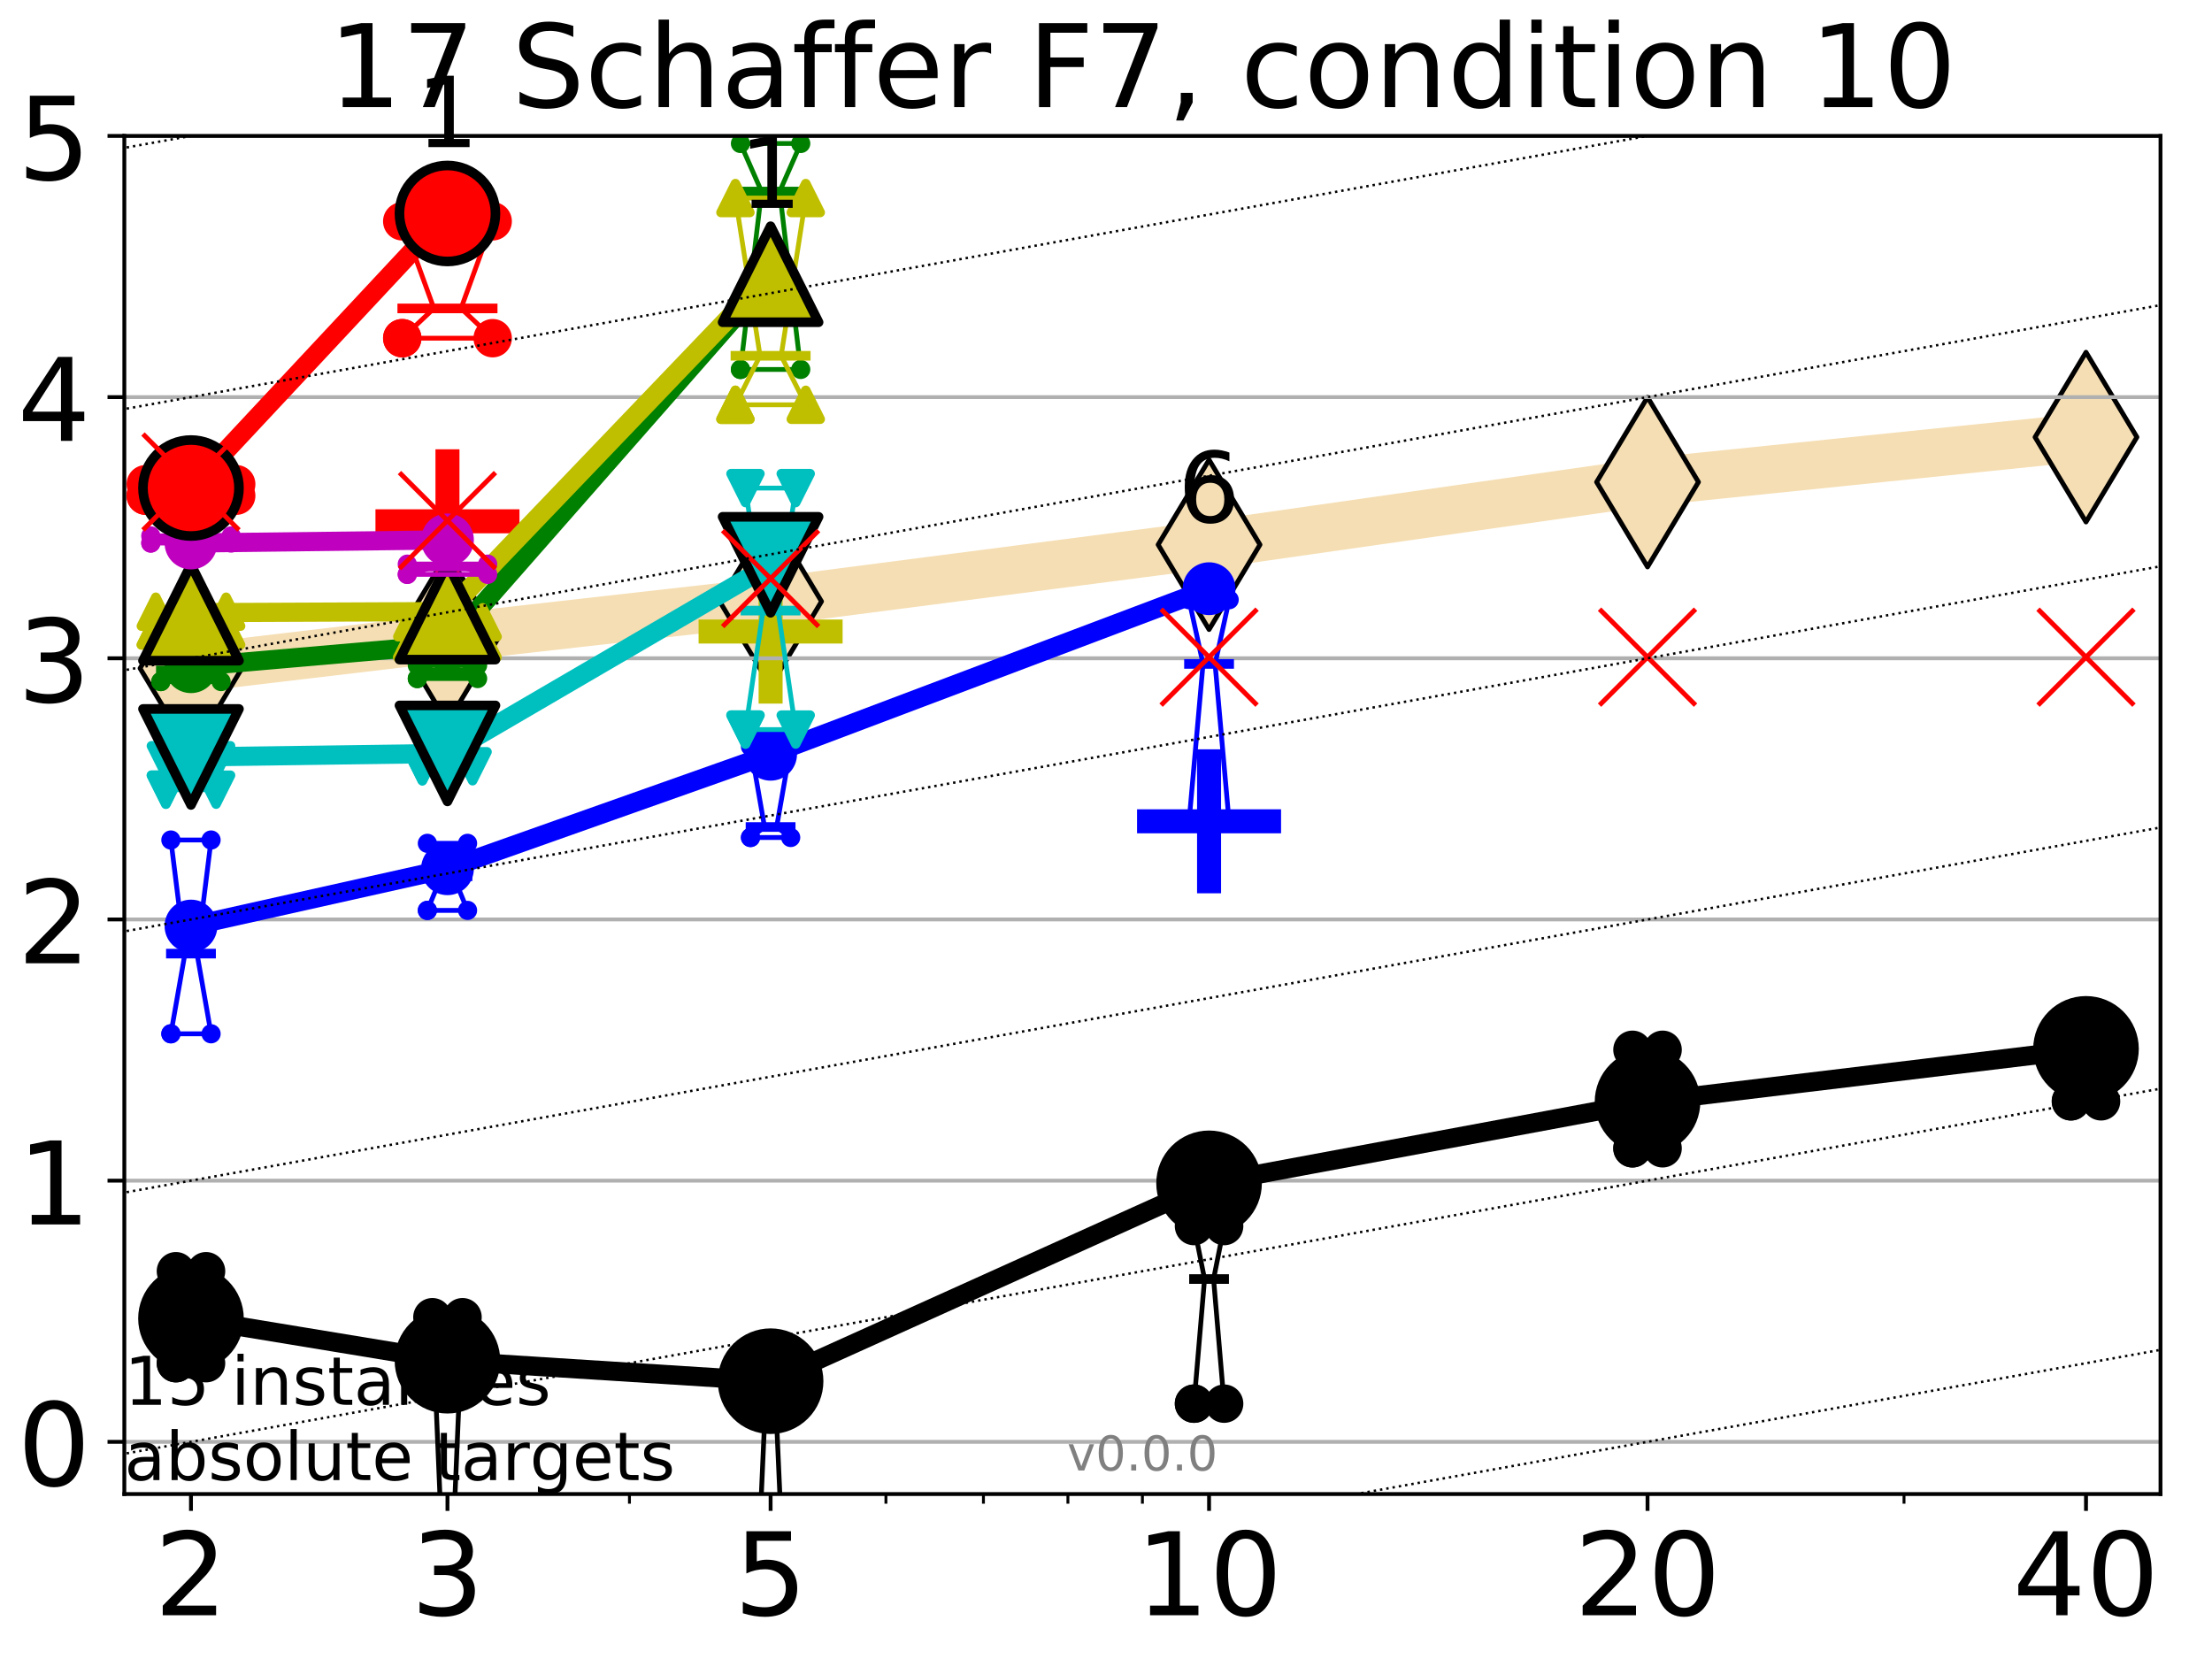 <?xml version="1.0" encoding="utf-8" standalone="no"?>
<!DOCTYPE svg PUBLIC "-//W3C//DTD SVG 1.1//EN"
  "http://www.w3.org/Graphics/SVG/1.1/DTD/svg11.dtd">
<!-- Created with matplotlib (http://matplotlib.org/) -->
<svg height="345.6pt" version="1.1" viewBox="0 0 460.8 345.6" width="460.8pt" xmlns="http://www.w3.org/2000/svg" xmlns:xlink="http://www.w3.org/1999/xlink">
 <defs>
  <style type="text/css">
*{stroke-linecap:butt;stroke-linejoin:round;}
  </style>
 </defs>
 <g id="figure_1">
  <g id="patch_1">
   <path d="M 0 345.6 
L 460.8 345.6 
L 460.8 0 
L 0 0 
z
" style="fill:#ffffff;"/>
  </g>
  <g id="axes_1">
   <g id="patch_2">
    <path d="M 25.9 311.24 
L 450.072 311.24 
L 450.072 28.32 
L 25.9 28.32 
z
" style="fill:#ffffff;"/>
   </g>
   <g id="line2d_1">
    <path clip-path="url(#p694c79d9c7)" d="M 39.784 139.221 
L 93.215 132.893 
L 160.53 125.288 
L 251.87 113.466 
L 343.211 100.423 
L 434.551 91.061 
" style="fill:none;stroke:#f5deb3;stroke-linecap:square;stroke-width:10;"/>
    <defs>
     <path d="M -0 17.678 
L 10.607 0 
L 0 -17.678 
L -10.607 -0 
z
" id="m8e6f04788d" style="stroke:#000000;stroke-linejoin:miter;"/>
    </defs>
    <g clip-path="url(#p694c79d9c7)">
     <use style="fill:#f5deb3;stroke:#000000;stroke-linejoin:miter;" x="39.784" xlink:href="#m8e6f04788d" y="139.221"/>
     <use style="fill:#f5deb3;stroke:#000000;stroke-linejoin:miter;" x="93.215" xlink:href="#m8e6f04788d" y="132.893"/>
     <use style="fill:#f5deb3;stroke:#000000;stroke-linejoin:miter;" x="160.53" xlink:href="#m8e6f04788d" y="125.288"/>
     <use style="fill:#f5deb3;stroke:#000000;stroke-linejoin:miter;" x="251.87" xlink:href="#m8e6f04788d" y="113.466"/>
     <use style="fill:#f5deb3;stroke:#000000;stroke-linejoin:miter;" x="343.211" xlink:href="#m8e6f04788d" y="100.423"/>
     <use style="fill:#f5deb3;stroke:#000000;stroke-linejoin:miter;" x="434.551" xlink:href="#m8e6f04788d" y="91.061"/>
    </g>
   </g>
   <g id="line2d_2">
    <defs>
     <path d="M -15 0 
L 15 0 
M 0 15 
L 0 -15 
" id="m57eb88e733" style="stroke:#0000ff;stroke-width:5;"/>
    </defs>
    <g clip-path="url(#p694c79d9c7)">
     <use style="fill:#0000ff;stroke:#0000ff;stroke-width:5;" x="251.87" xlink:href="#m57eb88e733" y="171.089"/>
    </g>
   </g>
   <g id="line2d_3">
    <defs>
     <path d="M -15 0 
L 15 0 
M 0 15 
L 0 -15 
" id="m4b87182487" style="stroke:#ff0000;stroke-width:5;"/>
    </defs>
    <g clip-path="url(#p694c79d9c7)">
     <use style="fill:#ff0000;stroke:#ff0000;stroke-width:5;" x="93.215" xlink:href="#m4b87182487" y="108.6"/>
    </g>
   </g>
   <g id="line2d_4">
    <defs>
     <path d="M -15 0 
L 15 0 
M 0 15 
L 0 -15 
" id="m936df1fe4d" style="stroke:#bfbf00;stroke-width:5;"/>
    </defs>
    <g clip-path="url(#p694c79d9c7)">
     <use style="fill:#bfbf00;stroke:#bfbf00;stroke-width:5;" x="160.53" xlink:href="#m936df1fe4d" y="131.566"/>
    </g>
   </g>
   <g id="matplotlib.axis_1">
    <g id="xtick_1">
     <g id="line2d_5">
      <defs>
       <path d="M 0 0 
L 0 3.5 
" id="m8a66dec02c" style="stroke:#000000;stroke-width:0.8;"/>
      </defs>
      <g>
       <use style="stroke:#000000;stroke-width:0.8;" x="39.784" xlink:href="#m8a66dec02c" y="311.24"/>
      </g>
     </g>
     <g id="text_1">
      <!-- 2 -->
      <defs>
       <path d="M 19.188 8.297 
L 53.609 8.297 
L 53.609 0 
L 7.328 0 
L 7.328 8.297 
Q 12.938 14.109 22.625 23.891 
Q 32.328 33.688 34.812 36.531 
Q 39.547 41.844 41.422 45.531 
Q 43.312 49.219 43.312 52.781 
Q 43.312 58.594 39.234 62.25 
Q 35.156 65.922 28.609 65.922 
Q 23.969 65.922 18.812 64.312 
Q 13.672 62.703 7.812 59.422 
L 7.812 69.391 
Q 13.766 71.781 18.938 73 
Q 24.125 74.219 28.422 74.219 
Q 39.75 74.219 46.484 68.547 
Q 53.219 62.891 53.219 53.422 
Q 53.219 48.922 51.531 44.891 
Q 49.859 40.875 45.406 35.406 
Q 44.188 33.984 37.641 27.219 
Q 31.109 20.453 19.188 8.297 
z
" id="DejaVuSans-32"/>
      </defs>
      <g transform="translate(32.149 336.476)scale(0.24 -0.24)">
       <use xlink:href="#DejaVuSans-32"/>
      </g>
     </g>
    </g>
    <g id="xtick_2">
     <g id="line2d_6">
      <g>
       <use style="stroke:#000000;stroke-width:0.8;" x="93.215" xlink:href="#m8a66dec02c" y="311.24"/>
      </g>
     </g>
     <g id="text_2">
      <!-- 3 -->
      <defs>
       <path d="M 40.578 39.312 
Q 47.656 37.797 51.625 33 
Q 55.609 28.219 55.609 21.188 
Q 55.609 10.406 48.188 4.484 
Q 40.766 -1.422 27.094 -1.422 
Q 22.516 -1.422 17.656 -0.516 
Q 12.797 0.391 7.625 2.203 
L 7.625 11.719 
Q 11.719 9.328 16.594 8.109 
Q 21.484 6.891 26.812 6.891 
Q 36.078 6.891 40.938 10.547 
Q 45.797 14.203 45.797 21.188 
Q 45.797 27.641 41.281 31.266 
Q 36.766 34.906 28.719 34.906 
L 20.219 34.906 
L 20.219 43.016 
L 29.109 43.016 
Q 36.375 43.016 40.234 45.922 
Q 44.094 48.828 44.094 54.297 
Q 44.094 59.906 40.109 62.906 
Q 36.141 65.922 28.719 65.922 
Q 24.656 65.922 20.016 65.031 
Q 15.375 64.156 9.812 62.312 
L 9.812 71.094 
Q 15.438 72.656 20.344 73.438 
Q 25.25 74.219 29.594 74.219 
Q 40.828 74.219 47.359 69.109 
Q 53.906 64.016 53.906 55.328 
Q 53.906 49.266 50.438 45.094 
Q 46.969 40.922 40.578 39.312 
z
" id="DejaVuSans-33"/>
      </defs>
      <g transform="translate(85.58 336.476)scale(0.24 -0.24)">
       <use xlink:href="#DejaVuSans-33"/>
      </g>
     </g>
    </g>
    <g id="xtick_3">
     <g id="line2d_7">
      <g>
       <use style="stroke:#000000;stroke-width:0.8;" x="160.53" xlink:href="#m8a66dec02c" y="311.24"/>
      </g>
     </g>
     <g id="text_3">
      <!-- 5 -->
      <defs>
       <path d="M 10.797 72.906 
L 49.516 72.906 
L 49.516 64.594 
L 19.828 64.594 
L 19.828 46.734 
Q 21.969 47.469 24.109 47.828 
Q 26.266 48.188 28.422 48.188 
Q 40.625 48.188 47.75 41.5 
Q 54.891 34.812 54.891 23.391 
Q 54.891 11.625 47.562 5.094 
Q 40.234 -1.422 26.906 -1.422 
Q 22.312 -1.422 17.547 -0.641 
Q 12.797 0.141 7.719 1.703 
L 7.719 11.625 
Q 12.109 9.234 16.797 8.062 
Q 21.484 6.891 26.703 6.891 
Q 35.156 6.891 40.078 11.328 
Q 45.016 15.766 45.016 23.391 
Q 45.016 31 40.078 35.438 
Q 35.156 39.891 26.703 39.891 
Q 22.75 39.891 18.812 39.016 
Q 14.891 38.141 10.797 36.281 
z
" id="DejaVuSans-35"/>
      </defs>
      <g transform="translate(152.895 336.476)scale(0.24 -0.24)">
       <use xlink:href="#DejaVuSans-35"/>
      </g>
     </g>
    </g>
    <g id="xtick_4">
     <g id="line2d_8">
      <g>
       <use style="stroke:#000000;stroke-width:0.8;" x="251.87" xlink:href="#m8a66dec02c" y="311.24"/>
      </g>
     </g>
     <g id="text_4">
      <!-- 10 -->
      <defs>
       <path d="M 12.406 8.297 
L 28.516 8.297 
L 28.516 63.922 
L 10.984 60.406 
L 10.984 69.391 
L 28.422 72.906 
L 38.281 72.906 
L 38.281 8.297 
L 54.391 8.297 
L 54.391 0 
L 12.406 0 
z
" id="DejaVuSans-31"/>
       <path d="M 31.781 66.406 
Q 24.172 66.406 20.328 58.906 
Q 16.5 51.422 16.5 36.375 
Q 16.5 21.391 20.328 13.891 
Q 24.172 6.391 31.781 6.391 
Q 39.453 6.391 43.281 13.891 
Q 47.125 21.391 47.125 36.375 
Q 47.125 51.422 43.281 58.906 
Q 39.453 66.406 31.781 66.406 
z
M 31.781 74.219 
Q 44.047 74.219 50.516 64.516 
Q 56.984 54.828 56.984 36.375 
Q 56.984 17.969 50.516 8.266 
Q 44.047 -1.422 31.781 -1.422 
Q 19.531 -1.422 13.062 8.266 
Q 6.594 17.969 6.594 36.375 
Q 6.594 54.828 13.062 64.516 
Q 19.531 74.219 31.781 74.219 
z
" id="DejaVuSans-30"/>
      </defs>
      <g transform="translate(236.6 336.476)scale(0.24 -0.24)">
       <use xlink:href="#DejaVuSans-31"/>
       <use x="63.623" xlink:href="#DejaVuSans-30"/>
      </g>
     </g>
    </g>
    <g id="xtick_5">
     <g id="line2d_9">
      <g>
       <use style="stroke:#000000;stroke-width:0.8;" x="343.211" xlink:href="#m8a66dec02c" y="311.24"/>
      </g>
     </g>
     <g id="text_5">
      <!-- 20 -->
      <g transform="translate(327.941 336.476)scale(0.24 -0.24)">
       <use xlink:href="#DejaVuSans-32"/>
       <use x="63.623" xlink:href="#DejaVuSans-30"/>
      </g>
     </g>
    </g>
    <g id="xtick_6">
     <g id="line2d_10">
      <g>
       <use style="stroke:#000000;stroke-width:0.8;" x="434.551" xlink:href="#m8a66dec02c" y="311.24"/>
      </g>
     </g>
     <g id="text_6">
      <!-- 40 -->
      <defs>
       <path d="M 37.797 64.312 
L 12.891 25.391 
L 37.797 25.391 
z
M 35.203 72.906 
L 47.609 72.906 
L 47.609 25.391 
L 58.016 25.391 
L 58.016 17.188 
L 47.609 17.188 
L 47.609 0 
L 37.797 0 
L 37.797 17.188 
L 4.891 17.188 
L 4.891 26.703 
z
" id="DejaVuSans-34"/>
      </defs>
      <g transform="translate(419.281 336.476)scale(0.24 -0.24)">
       <use xlink:href="#DejaVuSans-34"/>
       <use x="63.623" xlink:href="#DejaVuSans-30"/>
      </g>
     </g>
    </g>
    <g id="xtick_7">
     <g id="line2d_11">
      <defs>
       <path d="M 0 0 
L 0 2 
" id="ma14b43e695" style="stroke:#000000;stroke-width:0.6;"/>
      </defs>
      <g>
       <use style="stroke:#000000;stroke-width:0.6;" x="39.784" xlink:href="#ma14b43e695" y="311.24"/>
      </g>
     </g>
    </g>
    <g id="xtick_8">
     <g id="line2d_12">
      <g>
       <use style="stroke:#000000;stroke-width:0.6;" x="93.215" xlink:href="#ma14b43e695" y="311.24"/>
      </g>
     </g>
    </g>
    <g id="xtick_9">
     <g id="line2d_13">
      <g>
       <use style="stroke:#000000;stroke-width:0.6;" x="131.125" xlink:href="#ma14b43e695" y="311.24"/>
      </g>
     </g>
    </g>
    <g id="xtick_10">
     <g id="line2d_14">
      <g>
       <use style="stroke:#000000;stroke-width:0.6;" x="160.53" xlink:href="#ma14b43e695" y="311.24"/>
      </g>
     </g>
    </g>
    <g id="xtick_11">
     <g id="line2d_15">
      <g>
       <use style="stroke:#000000;stroke-width:0.6;" x="184.555" xlink:href="#ma14b43e695" y="311.24"/>
      </g>
     </g>
    </g>
    <g id="xtick_12">
     <g id="line2d_16">
      <g>
       <use style="stroke:#000000;stroke-width:0.6;" x="204.869" xlink:href="#ma14b43e695" y="311.24"/>
      </g>
     </g>
    </g>
    <g id="xtick_13">
     <g id="line2d_17">
      <g>
       <use style="stroke:#000000;stroke-width:0.6;" x="222.465" xlink:href="#ma14b43e695" y="311.24"/>
      </g>
     </g>
    </g>
    <g id="xtick_14">
     <g id="line2d_18">
      <g>
       <use style="stroke:#000000;stroke-width:0.6;" x="237.986" xlink:href="#ma14b43e695" y="311.24"/>
      </g>
     </g>
    </g>
    <g id="xtick_15">
     <g id="line2d_19">
      <g>
       <use style="stroke:#000000;stroke-width:0.6;" x="343.211" xlink:href="#ma14b43e695" y="311.24"/>
      </g>
     </g>
    </g>
    <g id="xtick_16">
     <g id="line2d_20">
      <g>
       <use style="stroke:#000000;stroke-width:0.6;" x="396.641" xlink:href="#ma14b43e695" y="311.24"/>
      </g>
     </g>
    </g>
    <g id="xtick_17">
     <g id="line2d_21">
      <g>
       <use style="stroke:#000000;stroke-width:0.6;" x="434.551" xlink:href="#ma14b43e695" y="311.24"/>
      </g>
     </g>
    </g>
   </g>
   <g id="matplotlib.axis_2">
    <g id="ytick_1">
     <g id="line2d_22">
      <path clip-path="url(#p694c79d9c7)" d="M 25.9 300.358 
L 450.072 300.358 
" style="fill:none;stroke:#b0b0b0;stroke-linecap:square;stroke-width:0.8;"/>
     </g>
     <g id="line2d_23">
      <defs>
       <path d="M 0 0 
L -3.5 0 
" id="mdff49e8e1e" style="stroke:#000000;stroke-width:0.8;"/>
      </defs>
      <g>
       <use style="stroke:#000000;stroke-width:0.8;" x="25.9" xlink:href="#mdff49e8e1e" y="300.358"/>
      </g>
     </g>
     <g id="text_7">
      <!-- 0 -->
      <g transform="translate(3.63 309.477)scale(0.24 -0.24)">
       <use xlink:href="#DejaVuSans-30"/>
      </g>
     </g>
    </g>
    <g id="ytick_2">
     <g id="line2d_24">
      <path clip-path="url(#p694c79d9c7)" d="M 25.9 245.951 
L 450.072 245.951 
" style="fill:none;stroke:#b0b0b0;stroke-linecap:square;stroke-width:0.8;"/>
     </g>
     <g id="line2d_25">
      <g>
       <use style="stroke:#000000;stroke-width:0.8;" x="25.9" xlink:href="#mdff49e8e1e" y="245.951"/>
      </g>
     </g>
     <g id="text_8">
      <!-- 1 -->
      <g transform="translate(3.63 255.069)scale(0.24 -0.24)">
       <use xlink:href="#DejaVuSans-31"/>
      </g>
     </g>
    </g>
    <g id="ytick_3">
     <g id="line2d_26">
      <path clip-path="url(#p694c79d9c7)" d="M 25.9 191.543 
L 450.072 191.543 
" style="fill:none;stroke:#b0b0b0;stroke-linecap:square;stroke-width:0.8;"/>
     </g>
     <g id="line2d_27">
      <g>
       <use style="stroke:#000000;stroke-width:0.8;" x="25.9" xlink:href="#mdff49e8e1e" y="191.543"/>
      </g>
     </g>
     <g id="text_9">
      <!-- 2 -->
      <g transform="translate(3.63 200.661)scale(0.24 -0.24)">
       <use xlink:href="#DejaVuSans-32"/>
      </g>
     </g>
    </g>
    <g id="ytick_4">
     <g id="line2d_28">
      <path clip-path="url(#p694c79d9c7)" d="M 25.9 137.135 
L 450.072 137.135 
" style="fill:none;stroke:#b0b0b0;stroke-linecap:square;stroke-width:0.8;"/>
     </g>
     <g id="line2d_29">
      <g>
       <use style="stroke:#000000;stroke-width:0.8;" x="25.9" xlink:href="#mdff49e8e1e" y="137.135"/>
      </g>
     </g>
     <g id="text_10">
      <!-- 3 -->
      <g transform="translate(3.63 146.254)scale(0.24 -0.24)">
       <use xlink:href="#DejaVuSans-33"/>
      </g>
     </g>
    </g>
    <g id="ytick_5">
     <g id="line2d_30">
      <path clip-path="url(#p694c79d9c7)" d="M 25.9 82.728 
L 450.072 82.728 
" style="fill:none;stroke:#b0b0b0;stroke-linecap:square;stroke-width:0.8;"/>
     </g>
     <g id="line2d_31">
      <g>
       <use style="stroke:#000000;stroke-width:0.8;" x="25.9" xlink:href="#mdff49e8e1e" y="82.728"/>
      </g>
     </g>
     <g id="text_11">
      <!-- 4 -->
      <g transform="translate(3.63 91.846)scale(0.24 -0.24)">
       <use xlink:href="#DejaVuSans-34"/>
      </g>
     </g>
    </g>
    <g id="ytick_6">
     <g id="line2d_32">
      <path clip-path="url(#p694c79d9c7)" d="M 25.9 28.32 
L 450.072 28.32 
" style="fill:none;stroke:#b0b0b0;stroke-linecap:square;stroke-width:0.8;"/>
     </g>
     <g id="line2d_33">
      <g>
       <use style="stroke:#000000;stroke-width:0.8;" x="25.9" xlink:href="#mdff49e8e1e" y="28.32"/>
      </g>
     </g>
     <g id="text_12">
      <!-- 5 -->
      <g transform="translate(3.63 37.438)scale(0.24 -0.24)">
       <use xlink:href="#DejaVuSans-35"/>
      </g>
     </g>
    </g>
   </g>
   <g id="line2d_34">
    <path clip-path="url(#p694c79d9c7)" d="M 36.644 283.98 
L 38.842 270.757 
L 36.644 264.819 
L 42.924 264.819 
L 40.726 270.757 
L 42.924 283.98 
L 36.644 283.98 
" style="fill:none;stroke:#000000;stroke-linecap:square;"/>
   </g>
   <g id="line2d_35">
    <path clip-path="url(#p694c79d9c7)" d="M 36.644 283.98 
L 42.924 283.98 
L 42.924 264.819 
L 36.644 264.819 
L 36.644 283.98 
" style="fill:none;"/>
    <defs>
     <path d="M 0 3 
C 0.796 3 1.559 2.684 2.121 2.121 
C 2.684 1.559 3 0.796 3 0 
C 3 -0.796 2.684 -1.559 2.121 -2.121 
C 1.559 -2.684 0.796 -3 0 -3 
C -0.796 -3 -1.559 -2.684 -2.121 -2.121 
C -2.684 -1.559 -3 -0.796 -3 0 
C -3 0.796 -2.684 1.559 -2.121 2.121 
C -1.559 2.684 -0.796 3 0 3 
z
" id="mac634bf8ab" style="stroke:#000000;stroke-width:2;"/>
    </defs>
    <g clip-path="url(#p694c79d9c7)">
     <use style="stroke:#000000;stroke-width:2;" x="36.644" xlink:href="#mac634bf8ab" y="283.98"/>
     <use style="stroke:#000000;stroke-width:2;" x="42.924" xlink:href="#mac634bf8ab" y="283.98"/>
     <use style="stroke:#000000;stroke-width:2;" x="42.924" xlink:href="#mac634bf8ab" y="264.819"/>
     <use style="stroke:#000000;stroke-width:2;" x="36.644" xlink:href="#mac634bf8ab" y="264.819"/>
     <use style="stroke:#000000;stroke-width:2;" x="36.644" xlink:href="#mac634bf8ab" y="283.98"/>
    </g>
   </g>
   <g id="line2d_36">
    <path clip-path="url(#p694c79d9c7)" d="M 36.644 270.757 
L 42.924 270.757 
" style="fill:none;stroke:#000000;stroke-linecap:square;stroke-width:2;"/>
   </g>
   <g id="line2d_37">
    <path clip-path="url(#p694c79d9c7)" d="M 90.075 326.318 
L 92.273 326.318 
L 90.075 274.399 
L 96.355 274.399 
L 94.157 326.318 
L 96.355 326.318 
L 90.075 326.318 
" style="fill:none;stroke:#000000;stroke-linecap:square;"/>
   </g>
   <g id="line2d_38">
    <path clip-path="url(#p694c79d9c7)" d="M 90.075 326.318 
L 96.355 326.318 
L 96.355 274.399 
L 90.075 274.399 
L 90.075 326.318 
" style="fill:none;"/>
    <g clip-path="url(#p694c79d9c7)">
     <use style="stroke:#000000;stroke-width:2;" x="90.075" xlink:href="#mac634bf8ab" y="326.318"/>
     <use style="stroke:#000000;stroke-width:2;" x="96.355" xlink:href="#mac634bf8ab" y="326.318"/>
     <use style="stroke:#000000;stroke-width:2;" x="96.355" xlink:href="#mac634bf8ab" y="274.399"/>
     <use style="stroke:#000000;stroke-width:2;" x="90.075" xlink:href="#mac634bf8ab" y="274.399"/>
     <use style="stroke:#000000;stroke-width:2;" x="90.075" xlink:href="#mac634bf8ab" y="326.318"/>
    </g>
   </g>
   <g id="line2d_39">
    <path clip-path="url(#p694c79d9c7)" d="M 90.075 326.318 
L 96.355 326.318 
" style="fill:none;stroke:#000000;stroke-linecap:square;stroke-width:2;"/>
   </g>
   <g id="line2d_40">
    <path clip-path="url(#p694c79d9c7)" d="M 157.39 338.388 
L 159.588 289.253 
L 157.39 283.98 
L 163.669 283.98 
L 161.472 289.253 
L 163.669 338.388 
L 157.39 338.388 
" style="fill:none;stroke:#000000;stroke-linecap:square;"/>
   </g>
   <g id="line2d_41">
    <path clip-path="url(#p694c79d9c7)" d="M 157.39 338.388 
L 163.669 338.388 
L 163.669 283.98 
L 157.39 283.98 
L 157.39 338.388 
" style="fill:none;"/>
    <g clip-path="url(#p694c79d9c7)">
     <use style="stroke:#000000;stroke-width:2;" x="157.39" xlink:href="#mac634bf8ab" y="338.388"/>
     <use style="stroke:#000000;stroke-width:2;" x="163.669" xlink:href="#mac634bf8ab" y="338.388"/>
     <use style="stroke:#000000;stroke-width:2;" x="163.669" xlink:href="#mac634bf8ab" y="283.98"/>
     <use style="stroke:#000000;stroke-width:2;" x="157.39" xlink:href="#mac634bf8ab" y="283.98"/>
     <use style="stroke:#000000;stroke-width:2;" x="157.39" xlink:href="#mac634bf8ab" y="338.388"/>
    </g>
   </g>
   <g id="line2d_42">
    <path clip-path="url(#p694c79d9c7)" d="M 157.39 289.253 
L 163.669 289.253 
" style="fill:none;stroke:#000000;stroke-linecap:square;stroke-width:2;"/>
   </g>
   <g id="line2d_43">
    <path clip-path="url(#p694c79d9c7)" d="M 248.73 292.408 
L 250.928 266.449 
L 248.73 255.414 
L 255.01 255.414 
L 252.812 266.449 
L 255.01 292.408 
L 248.73 292.408 
" style="fill:none;stroke:#000000;stroke-linecap:square;"/>
   </g>
   <g id="line2d_44">
    <path clip-path="url(#p694c79d9c7)" d="M 248.73 292.408 
L 255.01 292.408 
L 255.01 255.414 
L 248.73 255.414 
L 248.73 292.408 
" style="fill:none;"/>
    <g clip-path="url(#p694c79d9c7)">
     <use style="stroke:#000000;stroke-width:2;" x="248.73" xlink:href="#mac634bf8ab" y="292.408"/>
     <use style="stroke:#000000;stroke-width:2;" x="255.01" xlink:href="#mac634bf8ab" y="292.408"/>
     <use style="stroke:#000000;stroke-width:2;" x="255.01" xlink:href="#mac634bf8ab" y="255.414"/>
     <use style="stroke:#000000;stroke-width:2;" x="248.73" xlink:href="#mac634bf8ab" y="255.414"/>
     <use style="stroke:#000000;stroke-width:2;" x="248.73" xlink:href="#mac634bf8ab" y="292.408"/>
    </g>
   </g>
   <g id="line2d_45">
    <path clip-path="url(#p694c79d9c7)" d="M 248.73 266.449 
L 255.01 266.449 
" style="fill:none;stroke:#000000;stroke-linecap:square;stroke-width:2;"/>
   </g>
   <g id="line2d_46">
    <path clip-path="url(#p694c79d9c7)" d="M 340.071 239.212 
L 342.269 226.244 
L 340.071 218.689 
L 346.35 218.689 
L 344.152 226.244 
L 346.35 239.212 
L 340.071 239.212 
" style="fill:none;stroke:#000000;stroke-linecap:square;"/>
   </g>
   <g id="line2d_47">
    <path clip-path="url(#p694c79d9c7)" d="M 340.071 239.212 
L 346.35 239.212 
L 346.35 218.689 
L 340.071 218.689 
L 340.071 239.212 
" style="fill:none;"/>
    <g clip-path="url(#p694c79d9c7)">
     <use style="stroke:#000000;stroke-width:2;" x="340.071" xlink:href="#mac634bf8ab" y="239.212"/>
     <use style="stroke:#000000;stroke-width:2;" x="346.35" xlink:href="#mac634bf8ab" y="239.212"/>
     <use style="stroke:#000000;stroke-width:2;" x="346.35" xlink:href="#mac634bf8ab" y="218.689"/>
     <use style="stroke:#000000;stroke-width:2;" x="340.071" xlink:href="#mac634bf8ab" y="218.689"/>
     <use style="stroke:#000000;stroke-width:2;" x="340.071" xlink:href="#mac634bf8ab" y="239.212"/>
    </g>
   </g>
   <g id="line2d_48">
    <path clip-path="url(#p694c79d9c7)" d="M 340.071 226.244 
L 346.35 226.244 
" style="fill:none;stroke:#000000;stroke-linecap:square;stroke-width:2;"/>
   </g>
   <g id="line2d_49">
    <path clip-path="url(#p694c79d9c7)" d="M 431.411 229.425 
L 433.609 228.448 
L 431.411 223.809 
L 437.691 223.809 
L 435.493 228.448 
L 437.691 229.425 
L 431.411 229.425 
" style="fill:none;stroke:#000000;stroke-linecap:square;"/>
   </g>
   <g id="line2d_50">
    <path clip-path="url(#p694c79d9c7)" d="M 431.411 229.425 
L 437.691 229.425 
L 437.691 223.809 
L 431.411 223.809 
L 431.411 229.425 
" style="fill:none;"/>
    <g clip-path="url(#p694c79d9c7)">
     <use style="stroke:#000000;stroke-width:2;" x="431.411" xlink:href="#mac634bf8ab" y="229.425"/>
     <use style="stroke:#000000;stroke-width:2;" x="437.691" xlink:href="#mac634bf8ab" y="229.425"/>
     <use style="stroke:#000000;stroke-width:2;" x="437.691" xlink:href="#mac634bf8ab" y="223.809"/>
     <use style="stroke:#000000;stroke-width:2;" x="431.411" xlink:href="#mac634bf8ab" y="223.809"/>
     <use style="stroke:#000000;stroke-width:2;" x="431.411" xlink:href="#mac634bf8ab" y="229.425"/>
    </g>
   </g>
   <g id="line2d_51">
    <path clip-path="url(#p694c79d9c7)" d="M 431.411 228.448 
L 437.691 228.448 
" style="fill:none;stroke:#000000;stroke-linecap:square;stroke-width:2;"/>
   </g>
   <g id="line2d_52">
    <path clip-path="url(#p694c79d9c7)" d="M 39.784 274.663 
L 93.215 283.461 
" style="fill:none;stroke:#000000;stroke-linecap:square;stroke-width:4;"/>
   </g>
   <g id="line2d_53">
    <path clip-path="url(#p694c79d9c7)" d="M 93.215 283.461 
L 160.53 287.728 
" style="fill:none;stroke:#000000;stroke-linecap:square;stroke-width:4;"/>
   </g>
   <g id="line2d_54">
    <path clip-path="url(#p694c79d9c7)" d="M 160.53 287.728 
L 251.87 246.509 
" style="fill:none;stroke:#000000;stroke-linecap:square;stroke-width:4;"/>
   </g>
   <g id="line2d_55">
    <path clip-path="url(#p694c79d9c7)" d="M 251.87 246.509 
L 343.211 229.51 
" style="fill:none;stroke:#000000;stroke-linecap:square;stroke-width:4;"/>
   </g>
   <g id="line2d_56">
    <path clip-path="url(#p694c79d9c7)" d="M 343.211 229.51 
L 434.551 218.496 
" style="fill:none;stroke:#000000;stroke-linecap:square;stroke-width:4;"/>
   </g>
   <g id="line2d_57">
    <path clip-path="url(#p694c79d9c7)" d="M 39.784 274.663 
L 93.215 283.461 
L 160.53 287.728 
L 251.87 246.509 
L 343.211 229.51 
L 434.551 218.496 
" style="fill:none;"/>
    <defs>
     <path d="M 0 10 
C 2.652 10 5.196 8.946 7.071 7.071 
C 8.946 5.196 10 2.652 10 0 
C 10 -2.652 8.946 -5.196 7.071 -7.071 
C 5.196 -8.946 2.652 -10 0 -10 
C -2.652 -10 -5.196 -8.946 -7.071 -7.071 
C -8.946 -5.196 -10 -2.652 -10 0 
C -10 2.652 -8.946 5.196 -7.071 7.071 
C -5.196 8.946 -2.652 10 0 10 
z
" id="m0f903e6451" style="stroke:#000000;stroke-width:2;"/>
    </defs>
    <g clip-path="url(#p694c79d9c7)">
     <use style="stroke:#000000;stroke-width:2;" x="39.784" xlink:href="#m0f903e6451" y="274.663"/>
     <use style="stroke:#000000;stroke-width:2;" x="93.215" xlink:href="#m0f903e6451" y="283.461"/>
     <use style="stroke:#000000;stroke-width:2;" x="160.53" xlink:href="#m0f903e6451" y="287.728"/>
     <use style="stroke:#000000;stroke-width:2;" x="251.87" xlink:href="#m0f903e6451" y="246.509"/>
     <use style="stroke:#000000;stroke-width:2;" x="343.211" xlink:href="#m0f903e6451" y="229.51"/>
     <use style="stroke:#000000;stroke-width:2;" x="434.551" xlink:href="#m0f903e6451" y="218.496"/>
    </g>
   </g>
   <g id="line2d_58">
    <path clip-path="url(#p694c79d9c7)" d="M 35.597 215.358 
L 38.528 198.658 
L 35.597 174.988 
L 43.971 174.988 
L 41.04 198.658 
L 43.971 215.358 
L 35.597 215.358 
" style="fill:none;stroke:#0000ff;stroke-linecap:square;"/>
   </g>
   <g id="line2d_59">
    <path clip-path="url(#p694c79d9c7)" d="M 35.597 215.358 
L 43.971 215.358 
L 43.971 174.988 
L 35.597 174.988 
L 35.597 215.358 
" style="fill:none;"/>
    <defs>
     <path d="M 0 1.5 
C 0.398 1.5 0.779 1.342 1.061 1.061 
C 1.342 0.779 1.5 0.398 1.5 0 
C 1.5 -0.398 1.342 -0.779 1.061 -1.061 
C 0.779 -1.342 0.398 -1.5 0 -1.5 
C -0.398 -1.5 -0.779 -1.342 -1.061 -1.061 
C -1.342 -0.779 -1.5 -0.398 -1.5 0 
C -1.5 0.398 -1.342 0.779 -1.061 1.061 
C -0.779 1.342 -0.398 1.5 0 1.5 
z
" id="m047541a5ee" style="stroke:#0000ff;"/>
    </defs>
    <g clip-path="url(#p694c79d9c7)">
     <use style="fill:#0000ff;stroke:#0000ff;" x="35.597" xlink:href="#m047541a5ee" y="215.358"/>
     <use style="fill:#0000ff;stroke:#0000ff;" x="43.971" xlink:href="#m047541a5ee" y="215.358"/>
     <use style="fill:#0000ff;stroke:#0000ff;" x="43.971" xlink:href="#m047541a5ee" y="174.988"/>
     <use style="fill:#0000ff;stroke:#0000ff;" x="35.597" xlink:href="#m047541a5ee" y="174.988"/>
     <use style="fill:#0000ff;stroke:#0000ff;" x="35.597" xlink:href="#m047541a5ee" y="215.358"/>
    </g>
   </g>
   <g id="line2d_60">
    <path clip-path="url(#p694c79d9c7)" d="M 35.597 198.658 
L 43.971 198.658 
" style="fill:none;stroke:#0000ff;stroke-linecap:square;stroke-width:2;"/>
   </g>
   <g id="line2d_61">
    <path clip-path="url(#p694c79d9c7)" d="M 89.028 189.652 
L 91.959 182.547 
L 89.028 175.682 
L 97.401 175.682 
L 94.471 182.547 
L 97.401 189.652 
L 89.028 189.652 
" style="fill:none;stroke:#0000ff;stroke-linecap:square;"/>
   </g>
   <g id="line2d_62">
    <path clip-path="url(#p694c79d9c7)" d="M 89.028 189.652 
L 97.401 189.652 
L 97.401 175.682 
L 89.028 175.682 
L 89.028 189.652 
" style="fill:none;"/>
    <g clip-path="url(#p694c79d9c7)">
     <use style="fill:#0000ff;stroke:#0000ff;" x="89.028" xlink:href="#m047541a5ee" y="189.652"/>
     <use style="fill:#0000ff;stroke:#0000ff;" x="97.401" xlink:href="#m047541a5ee" y="189.652"/>
     <use style="fill:#0000ff;stroke:#0000ff;" x="97.401" xlink:href="#m047541a5ee" y="175.682"/>
     <use style="fill:#0000ff;stroke:#0000ff;" x="89.028" xlink:href="#m047541a5ee" y="175.682"/>
     <use style="fill:#0000ff;stroke:#0000ff;" x="89.028" xlink:href="#m047541a5ee" y="189.652"/>
    </g>
   </g>
   <g id="line2d_63">
    <path clip-path="url(#p694c79d9c7)" d="M 89.028 182.547 
L 97.401 182.547 
" style="fill:none;stroke:#0000ff;stroke-linecap:square;stroke-width:2;"/>
   </g>
   <g id="line2d_64">
    <path clip-path="url(#p694c79d9c7)" d="M 156.343 174.466 
L 159.274 172.287 
L 156.343 155.525 
L 164.716 155.525 
L 161.786 172.287 
L 164.716 174.466 
L 156.343 174.466 
" style="fill:none;stroke:#0000ff;stroke-linecap:square;"/>
   </g>
   <g id="line2d_65">
    <path clip-path="url(#p694c79d9c7)" d="M 156.343 174.466 
L 164.716 174.466 
L 164.716 155.525 
L 156.343 155.525 
L 156.343 174.466 
" style="fill:none;"/>
    <g clip-path="url(#p694c79d9c7)">
     <use style="fill:#0000ff;stroke:#0000ff;" x="156.343" xlink:href="#m047541a5ee" y="174.466"/>
     <use style="fill:#0000ff;stroke:#0000ff;" x="164.716" xlink:href="#m047541a5ee" y="174.466"/>
     <use style="fill:#0000ff;stroke:#0000ff;" x="164.716" xlink:href="#m047541a5ee" y="155.525"/>
     <use style="fill:#0000ff;stroke:#0000ff;" x="156.343" xlink:href="#m047541a5ee" y="155.525"/>
     <use style="fill:#0000ff;stroke:#0000ff;" x="156.343" xlink:href="#m047541a5ee" y="174.466"/>
    </g>
   </g>
   <g id="line2d_66">
    <path clip-path="url(#p694c79d9c7)" d="M 156.343 172.287 
L 164.716 172.287 
" style="fill:none;stroke:#0000ff;stroke-linecap:square;stroke-width:2;"/>
   </g>
   <g id="line2d_67">
    <path clip-path="url(#p694c79d9c7)" d="M 247.683 171.404 
L 250.614 138.303 
L 247.683 124.935 
L 256.057 124.935 
L 253.126 138.303 
L 256.057 171.404 
L 247.683 171.404 
" style="fill:none;stroke:#0000ff;stroke-linecap:square;"/>
   </g>
   <g id="line2d_68">
    <path clip-path="url(#p694c79d9c7)" d="M 247.683 171.404 
L 256.057 171.404 
L 256.057 124.935 
L 247.683 124.935 
L 247.683 171.404 
" style="fill:none;"/>
    <g clip-path="url(#p694c79d9c7)">
     <use style="fill:#0000ff;stroke:#0000ff;" x="247.683" xlink:href="#m047541a5ee" y="171.404"/>
     <use style="fill:#0000ff;stroke:#0000ff;" x="256.057" xlink:href="#m047541a5ee" y="171.404"/>
     <use style="fill:#0000ff;stroke:#0000ff;" x="256.057" xlink:href="#m047541a5ee" y="124.935"/>
     <use style="fill:#0000ff;stroke:#0000ff;" x="247.683" xlink:href="#m047541a5ee" y="124.935"/>
     <use style="fill:#0000ff;stroke:#0000ff;" x="247.683" xlink:href="#m047541a5ee" y="171.404"/>
    </g>
   </g>
   <g id="line2d_69">
    <path clip-path="url(#p694c79d9c7)" d="M 247.683 138.303 
L 256.057 138.303 
" style="fill:none;stroke:#0000ff;stroke-linecap:square;stroke-width:2;"/>
   </g>
   <g id="line2d_70">
    <path clip-path="url(#p694c79d9c7)" d="M 39.784 192.913 
L 93.215 180.975 
" style="fill:none;stroke:#0000ff;stroke-linecap:square;stroke-width:4;"/>
   </g>
   <g id="line2d_71">
    <path clip-path="url(#p694c79d9c7)" d="M 93.215 180.975 
L 160.53 157.126 
" style="fill:none;stroke:#0000ff;stroke-linecap:square;stroke-width:4;"/>
   </g>
   <g id="line2d_72">
    <path clip-path="url(#p694c79d9c7)" d="M 160.53 157.126 
L 251.87 122.635 
" style="fill:none;stroke:#0000ff;stroke-linecap:square;stroke-width:4;"/>
   </g>
   <g id="line2d_73">
    <path clip-path="url(#p694c79d9c7)" d="M 39.784 192.913 
L 93.215 180.975 
L 160.53 157.126 
L 251.87 122.635 
" style="fill:none;"/>
    <defs>
     <path d="M 0 5 
C 1.326 5 2.598 4.473 3.536 3.536 
C 4.473 2.598 5 1.326 5 0 
C 5 -1.326 4.473 -2.598 3.536 -3.536 
C 2.598 -4.473 1.326 -5 0 -5 
C -1.326 -5 -2.598 -4.473 -3.536 -3.536 
C -4.473 -2.598 -5 -1.326 -5 0 
C -5 1.326 -4.473 2.598 -3.536 3.536 
C -2.598 4.473 -1.326 5 0 5 
z
" id="m5f1e5794ab" style="stroke:#0000ff;"/>
    </defs>
    <g clip-path="url(#p694c79d9c7)">
     <use style="fill:#0000ff;stroke:#0000ff;" x="39.784" xlink:href="#m5f1e5794ab" y="192.913"/>
     <use style="fill:#0000ff;stroke:#0000ff;" x="93.215" xlink:href="#m5f1e5794ab" y="180.975"/>
     <use style="fill:#0000ff;stroke:#0000ff;" x="160.53" xlink:href="#m5f1e5794ab" y="157.126"/>
     <use style="fill:#0000ff;stroke:#0000ff;" x="251.87" xlink:href="#m5f1e5794ab" y="122.635"/>
    </g>
   </g>
   <g id="line2d_74">
    <path clip-path="url(#p694c79d9c7)" d="M 34.551 164.506 
L 38.214 163.802 
L 34.551 158.376 
L 45.017 158.376 
L 41.354 163.802 
L 45.017 164.506 
L 34.551 164.506 
" style="fill:none;stroke:#00bfbf;stroke-linecap:square;"/>
   </g>
   <g id="line2d_75">
    <path clip-path="url(#p694c79d9c7)" d="M 34.551 164.506 
L 45.017 164.506 
L 45.017 158.376 
L 34.551 158.376 
L 34.551 164.506 
" style="fill:none;"/>
    <defs>
     <path d="M -0 3 
L 3 -3 
L -3 -3 
z
" id="m9f84471b7a" style="stroke:#00bfbf;stroke-linejoin:miter;stroke-width:2;"/>
    </defs>
    <g clip-path="url(#p694c79d9c7)">
     <use style="fill:#00bfbf;stroke:#00bfbf;stroke-linejoin:miter;stroke-width:2;" x="34.551" xlink:href="#m9f84471b7a" y="164.506"/>
     <use style="fill:#00bfbf;stroke:#00bfbf;stroke-linejoin:miter;stroke-width:2;" x="45.017" xlink:href="#m9f84471b7a" y="164.506"/>
     <use style="fill:#00bfbf;stroke:#00bfbf;stroke-linejoin:miter;stroke-width:2;" x="45.017" xlink:href="#m9f84471b7a" y="158.376"/>
     <use style="fill:#00bfbf;stroke:#00bfbf;stroke-linejoin:miter;stroke-width:2;" x="34.551" xlink:href="#m9f84471b7a" y="158.376"/>
     <use style="fill:#00bfbf;stroke:#00bfbf;stroke-linejoin:miter;stroke-width:2;" x="34.551" xlink:href="#m9f84471b7a" y="164.506"/>
    </g>
   </g>
   <g id="line2d_76">
    <path clip-path="url(#p694c79d9c7)" d="M 34.551 163.802 
L 45.017 163.802 
" style="fill:none;stroke:#00bfbf;stroke-linecap:square;stroke-width:2;"/>
   </g>
   <g id="line2d_77">
    <path clip-path="url(#p694c79d9c7)" d="M 87.982 159.628 
L 91.645 155.933 
L 87.982 151.695 
L 98.448 151.695 
L 94.785 155.933 
L 98.448 159.628 
L 87.982 159.628 
" style="fill:none;stroke:#00bfbf;stroke-linecap:square;"/>
   </g>
   <g id="line2d_78">
    <path clip-path="url(#p694c79d9c7)" d="M 87.982 159.628 
L 98.448 159.628 
L 98.448 151.695 
L 87.982 151.695 
L 87.982 159.628 
" style="fill:none;"/>
    <g clip-path="url(#p694c79d9c7)">
     <use style="fill:#00bfbf;stroke:#00bfbf;stroke-linejoin:miter;stroke-width:2;" x="87.982" xlink:href="#m9f84471b7a" y="159.628"/>
     <use style="fill:#00bfbf;stroke:#00bfbf;stroke-linejoin:miter;stroke-width:2;" x="98.448" xlink:href="#m9f84471b7a" y="159.628"/>
     <use style="fill:#00bfbf;stroke:#00bfbf;stroke-linejoin:miter;stroke-width:2;" x="98.448" xlink:href="#m9f84471b7a" y="151.695"/>
     <use style="fill:#00bfbf;stroke:#00bfbf;stroke-linejoin:miter;stroke-width:2;" x="87.982" xlink:href="#m9f84471b7a" y="151.695"/>
     <use style="fill:#00bfbf;stroke:#00bfbf;stroke-linejoin:miter;stroke-width:2;" x="87.982" xlink:href="#m9f84471b7a" y="159.628"/>
    </g>
   </g>
   <g id="line2d_79">
    <path clip-path="url(#p694c79d9c7)" d="M 87.982 155.933 
L 98.448 155.933 
" style="fill:none;stroke:#00bfbf;stroke-linecap:square;stroke-width:2;"/>
   </g>
   <g id="line2d_80">
    <path clip-path="url(#p694c79d9c7)" d="M 155.296 151.986 
L 158.96 127.2 
L 155.296 101.676 
L 165.763 101.676 
L 162.1 127.2 
L 165.763 151.986 
L 155.296 151.986 
" style="fill:none;stroke:#00bfbf;stroke-linecap:square;"/>
   </g>
   <g id="line2d_81">
    <path clip-path="url(#p694c79d9c7)" d="M 155.296 151.986 
L 165.763 151.986 
L 165.763 101.676 
L 155.296 101.676 
L 155.296 151.986 
" style="fill:none;"/>
    <g clip-path="url(#p694c79d9c7)">
     <use style="fill:#00bfbf;stroke:#00bfbf;stroke-linejoin:miter;stroke-width:2;" x="155.296" xlink:href="#m9f84471b7a" y="151.986"/>
     <use style="fill:#00bfbf;stroke:#00bfbf;stroke-linejoin:miter;stroke-width:2;" x="165.763" xlink:href="#m9f84471b7a" y="151.986"/>
     <use style="fill:#00bfbf;stroke:#00bfbf;stroke-linejoin:miter;stroke-width:2;" x="165.763" xlink:href="#m9f84471b7a" y="101.676"/>
     <use style="fill:#00bfbf;stroke:#00bfbf;stroke-linejoin:miter;stroke-width:2;" x="155.296" xlink:href="#m9f84471b7a" y="101.676"/>
     <use style="fill:#00bfbf;stroke:#00bfbf;stroke-linejoin:miter;stroke-width:2;" x="155.296" xlink:href="#m9f84471b7a" y="151.986"/>
    </g>
   </g>
   <g id="line2d_82">
    <path clip-path="url(#p694c79d9c7)" d="M 155.296 127.2 
L 165.763 127.2 
" style="fill:none;stroke:#00bfbf;stroke-linecap:square;stroke-width:2;"/>
   </g>
   <g id="line2d_83">
    <path clip-path="url(#p694c79d9c7)" d="M 39.784 157.688 
L 93.215 156.951 
" style="fill:none;stroke:#00bfbf;stroke-linecap:square;stroke-width:4;"/>
   </g>
   <g id="line2d_84">
    <path clip-path="url(#p694c79d9c7)" d="M 93.215 156.951 
L 160.53 117.658 
" style="fill:none;stroke:#00bfbf;stroke-linecap:square;stroke-width:4;"/>
   </g>
   <g id="line2d_85">
    <path clip-path="url(#p694c79d9c7)" d="M 39.784 157.688 
L 93.215 156.951 
L 160.53 117.658 
" style="fill:none;"/>
    <defs>
     <path d="M -0 10 
L 10 -10 
L -10 -10 
z
" id="m20aa6b96a8" style="stroke:#000000;stroke-linejoin:miter;stroke-width:2;"/>
    </defs>
    <g clip-path="url(#p694c79d9c7)">
     <use style="fill:#00bfbf;stroke:#000000;stroke-linejoin:miter;stroke-width:2;" x="39.784" xlink:href="#m20aa6b96a8" y="157.688"/>
     <use style="fill:#00bfbf;stroke:#000000;stroke-linejoin:miter;stroke-width:2;" x="93.215" xlink:href="#m20aa6b96a8" y="156.951"/>
     <use style="fill:#00bfbf;stroke:#000000;stroke-linejoin:miter;stroke-width:2;" x="160.53" xlink:href="#m20aa6b96a8" y="117.658"/>
    </g>
   </g>
   <g id="line2d_86">
    <path clip-path="url(#p694c79d9c7)" d="M 33.504 141.984 
L 37.9 139.664 
L 33.504 133.7 
L 46.064 133.7 
L 41.668 139.664 
L 46.064 141.984 
L 33.504 141.984 
" style="fill:none;stroke:#008000;stroke-linecap:square;"/>
   </g>
   <g id="line2d_87">
    <path clip-path="url(#p694c79d9c7)" d="M 33.504 141.984 
L 46.064 141.984 
L 46.064 133.7 
L 33.504 133.7 
L 33.504 141.984 
" style="fill:none;"/>
    <defs>
     <path d="M 0 1.5 
C 0.398 1.5 0.779 1.342 1.061 1.061 
C 1.342 0.779 1.5 0.398 1.5 0 
C 1.5 -0.398 1.342 -0.779 1.061 -1.061 
C 0.779 -1.342 0.398 -1.5 0 -1.5 
C -0.398 -1.5 -0.779 -1.342 -1.061 -1.061 
C -1.342 -0.779 -1.5 -0.398 -1.5 0 
C -1.5 0.398 -1.342 0.779 -1.061 1.061 
C -0.779 1.342 -0.398 1.5 0 1.5 
z
" id="m3f125d045f" style="stroke:#008000;"/>
    </defs>
    <g clip-path="url(#p694c79d9c7)">
     <use style="fill:#008000;stroke:#008000;" x="33.504" xlink:href="#m3f125d045f" y="141.984"/>
     <use style="fill:#008000;stroke:#008000;" x="46.064" xlink:href="#m3f125d045f" y="141.984"/>
     <use style="fill:#008000;stroke:#008000;" x="46.064" xlink:href="#m3f125d045f" y="133.7"/>
     <use style="fill:#008000;stroke:#008000;" x="33.504" xlink:href="#m3f125d045f" y="133.7"/>
     <use style="fill:#008000;stroke:#008000;" x="33.504" xlink:href="#m3f125d045f" y="141.984"/>
    </g>
   </g>
   <g id="line2d_88">
    <path clip-path="url(#p694c79d9c7)" d="M 33.504 139.664 
L 46.064 139.664 
" style="fill:none;stroke:#008000;stroke-linecap:square;stroke-width:2;"/>
   </g>
   <g id="line2d_89">
    <path clip-path="url(#p694c79d9c7)" d="M 86.935 141.359 
L 91.331 140.089 
L 86.935 138.597 
L 99.495 138.597 
L 95.099 140.089 
L 99.495 141.359 
L 86.935 141.359 
" style="fill:none;stroke:#008000;stroke-linecap:square;"/>
   </g>
   <g id="line2d_90">
    <path clip-path="url(#p694c79d9c7)" d="M 86.935 141.359 
L 99.495 141.359 
L 99.495 138.597 
L 86.935 138.597 
L 86.935 141.359 
" style="fill:none;"/>
    <g clip-path="url(#p694c79d9c7)">
     <use style="fill:#008000;stroke:#008000;" x="86.935" xlink:href="#m3f125d045f" y="141.359"/>
     <use style="fill:#008000;stroke:#008000;" x="99.495" xlink:href="#m3f125d045f" y="141.359"/>
     <use style="fill:#008000;stroke:#008000;" x="99.495" xlink:href="#m3f125d045f" y="138.597"/>
     <use style="fill:#008000;stroke:#008000;" x="86.935" xlink:href="#m3f125d045f" y="138.597"/>
     <use style="fill:#008000;stroke:#008000;" x="86.935" xlink:href="#m3f125d045f" y="141.359"/>
    </g>
   </g>
   <g id="line2d_91">
    <path clip-path="url(#p694c79d9c7)" d="M 86.935 140.089 
L 99.495 140.089 
" style="fill:none;stroke:#008000;stroke-linecap:square;stroke-width:2;"/>
   </g>
   <g id="line2d_92">
    <path clip-path="url(#p694c79d9c7)" d="M 154.25 76.962 
L 158.646 39.904 
L 154.25 29.89 
L 166.809 29.89 
L 162.414 39.904 
L 166.809 76.962 
L 154.25 76.962 
" style="fill:none;stroke:#008000;stroke-linecap:square;"/>
   </g>
   <g id="line2d_93">
    <path clip-path="url(#p694c79d9c7)" d="M 154.25 76.962 
L 166.809 76.962 
L 166.809 29.89 
L 154.25 29.89 
L 154.25 76.962 
" style="fill:none;"/>
    <g clip-path="url(#p694c79d9c7)">
     <use style="fill:#008000;stroke:#008000;" x="154.25" xlink:href="#m3f125d045f" y="76.962"/>
     <use style="fill:#008000;stroke:#008000;" x="166.809" xlink:href="#m3f125d045f" y="76.962"/>
     <use style="fill:#008000;stroke:#008000;" x="166.809" xlink:href="#m3f125d045f" y="29.89"/>
     <use style="fill:#008000;stroke:#008000;" x="154.25" xlink:href="#m3f125d045f" y="29.89"/>
     <use style="fill:#008000;stroke:#008000;" x="154.25" xlink:href="#m3f125d045f" y="76.962"/>
    </g>
   </g>
   <g id="line2d_94">
    <path clip-path="url(#p694c79d9c7)" d="M 154.25 39.904 
L 166.809 39.904 
" style="fill:none;stroke:#008000;stroke-linecap:square;stroke-width:2;"/>
   </g>
   <g id="line2d_95">
    <path clip-path="url(#p694c79d9c7)" d="M 39.784 138.888 
L 93.215 134.255 
" style="fill:none;stroke:#008000;stroke-linecap:square;stroke-width:4;"/>
   </g>
   <g id="line2d_96">
    <path clip-path="url(#p694c79d9c7)" d="M 93.215 134.255 
L 160.53 57.631 
" style="fill:none;stroke:#008000;stroke-linecap:square;stroke-width:4;"/>
   </g>
   <g id="line2d_97">
    <path clip-path="url(#p694c79d9c7)" d="M 39.784 138.888 
L 93.215 134.255 
L 160.53 57.631 
" style="fill:none;"/>
    <defs>
     <path d="M 0 5 
C 1.326 5 2.598 4.473 3.536 3.536 
C 4.473 2.598 5 1.326 5 0 
C 5 -1.326 4.473 -2.598 3.536 -3.536 
C 2.598 -4.473 1.326 -5 0 -5 
C -1.326 -5 -2.598 -4.473 -3.536 -3.536 
C -4.473 -2.598 -5 -1.326 -5 0 
C -5 1.326 -4.473 2.598 -3.536 3.536 
C -2.598 4.473 -1.326 5 0 5 
z
" id="me1758e7037" style="stroke:#008000;"/>
    </defs>
    <g clip-path="url(#p694c79d9c7)">
     <use style="fill:#008000;stroke:#008000;" x="39.784" xlink:href="#me1758e7037" y="138.888"/>
     <use style="fill:#008000;stroke:#008000;" x="93.215" xlink:href="#me1758e7037" y="134.255"/>
     <use style="fill:#008000;stroke:#008000;" x="160.53" xlink:href="#me1758e7037" y="57.631"/>
    </g>
   </g>
   <g id="line2d_98">
    <path clip-path="url(#p694c79d9c7)" d="M 32.458 131.33 
L 37.586 127.96 
L 32.458 127.429 
L 47.11 127.429 
L 41.982 127.96 
L 47.11 131.33 
L 32.458 131.33 
" style="fill:none;stroke:#bfbf00;stroke-linecap:square;"/>
   </g>
   <g id="line2d_99">
    <path clip-path="url(#p694c79d9c7)" d="M 32.458 131.33 
L 47.11 131.33 
L 47.11 127.429 
L 32.458 127.429 
L 32.458 131.33 
" style="fill:none;"/>
    <defs>
     <path d="M 0 -3 
L -3 3 
L 3 3 
z
" id="mc932ded035" style="stroke:#bfbf00;stroke-linejoin:miter;stroke-width:2;"/>
    </defs>
    <g clip-path="url(#p694c79d9c7)">
     <use style="fill:#bfbf00;stroke:#bfbf00;stroke-linejoin:miter;stroke-width:2;" x="32.458" xlink:href="#mc932ded035" y="131.33"/>
     <use style="fill:#bfbf00;stroke:#bfbf00;stroke-linejoin:miter;stroke-width:2;" x="47.11" xlink:href="#mc932ded035" y="131.33"/>
     <use style="fill:#bfbf00;stroke:#bfbf00;stroke-linejoin:miter;stroke-width:2;" x="47.11" xlink:href="#mc932ded035" y="127.429"/>
     <use style="fill:#bfbf00;stroke:#bfbf00;stroke-linejoin:miter;stroke-width:2;" x="32.458" xlink:href="#mc932ded035" y="127.429"/>
     <use style="fill:#bfbf00;stroke:#bfbf00;stroke-linejoin:miter;stroke-width:2;" x="32.458" xlink:href="#mc932ded035" y="131.33"/>
    </g>
   </g>
   <g id="line2d_100">
    <path clip-path="url(#p694c79d9c7)" d="M 32.458 127.96 
L 47.11 127.96 
" style="fill:none;stroke:#bfbf00;stroke-linecap:square;stroke-width:2;"/>
   </g>
   <g id="line2d_101">
    <path clip-path="url(#p694c79d9c7)" d="M 85.888 133.915 
L 91.017 131.718 
L 85.888 129.634 
L 100.541 129.634 
L 95.413 131.718 
L 100.541 133.915 
L 85.888 133.915 
" style="fill:none;stroke:#bfbf00;stroke-linecap:square;"/>
   </g>
   <g id="line2d_102">
    <path clip-path="url(#p694c79d9c7)" d="M 85.888 133.915 
L 100.541 133.915 
L 100.541 129.634 
L 85.888 129.634 
L 85.888 133.915 
" style="fill:none;"/>
    <g clip-path="url(#p694c79d9c7)">
     <use style="fill:#bfbf00;stroke:#bfbf00;stroke-linejoin:miter;stroke-width:2;" x="85.888" xlink:href="#mc932ded035" y="133.915"/>
     <use style="fill:#bfbf00;stroke:#bfbf00;stroke-linejoin:miter;stroke-width:2;" x="100.541" xlink:href="#mc932ded035" y="133.915"/>
     <use style="fill:#bfbf00;stroke:#bfbf00;stroke-linejoin:miter;stroke-width:2;" x="100.541" xlink:href="#mc932ded035" y="129.634"/>
     <use style="fill:#bfbf00;stroke:#bfbf00;stroke-linejoin:miter;stroke-width:2;" x="85.888" xlink:href="#mc932ded035" y="129.634"/>
     <use style="fill:#bfbf00;stroke:#bfbf00;stroke-linejoin:miter;stroke-width:2;" x="85.888" xlink:href="#mc932ded035" y="133.915"/>
    </g>
   </g>
   <g id="line2d_103">
    <path clip-path="url(#p694c79d9c7)" d="M 85.888 131.718 
L 100.541 131.718 
" style="fill:none;stroke:#bfbf00;stroke-linecap:square;stroke-width:2;"/>
   </g>
   <g id="line2d_104">
    <path clip-path="url(#p694c79d9c7)" d="M 153.203 84.324 
L 158.332 74.116 
L 153.203 41.26 
L 167.856 41.26 
L 162.728 74.116 
L 167.856 84.324 
L 153.203 84.324 
" style="fill:none;stroke:#bfbf00;stroke-linecap:square;"/>
   </g>
   <g id="line2d_105">
    <path clip-path="url(#p694c79d9c7)" d="M 153.203 84.324 
L 167.856 84.324 
L 167.856 41.26 
L 153.203 41.26 
L 153.203 84.324 
" style="fill:none;"/>
    <g clip-path="url(#p694c79d9c7)">
     <use style="fill:#bfbf00;stroke:#bfbf00;stroke-linejoin:miter;stroke-width:2;" x="153.203" xlink:href="#mc932ded035" y="84.324"/>
     <use style="fill:#bfbf00;stroke:#bfbf00;stroke-linejoin:miter;stroke-width:2;" x="167.856" xlink:href="#mc932ded035" y="84.324"/>
     <use style="fill:#bfbf00;stroke:#bfbf00;stroke-linejoin:miter;stroke-width:2;" x="167.856" xlink:href="#mc932ded035" y="41.26"/>
     <use style="fill:#bfbf00;stroke:#bfbf00;stroke-linejoin:miter;stroke-width:2;" x="153.203" xlink:href="#mc932ded035" y="41.26"/>
     <use style="fill:#bfbf00;stroke:#bfbf00;stroke-linejoin:miter;stroke-width:2;" x="153.203" xlink:href="#mc932ded035" y="84.324"/>
    </g>
   </g>
   <g id="line2d_106">
    <path clip-path="url(#p694c79d9c7)" d="M 153.203 74.116 
L 167.856 74.116 
" style="fill:none;stroke:#bfbf00;stroke-linecap:square;stroke-width:2;"/>
   </g>
   <g id="line2d_107">
    <path clip-path="url(#p694c79d9c7)" d="M 39.784 127.633 
L 93.215 127.406 
" style="fill:none;stroke:#bfbf00;stroke-linecap:square;stroke-width:4;"/>
   </g>
   <g id="line2d_108">
    <path clip-path="url(#p694c79d9c7)" d="M 93.215 127.406 
L 160.53 57.127 
" style="fill:none;stroke:#bfbf00;stroke-linecap:square;stroke-width:4;"/>
   </g>
   <g id="line2d_109">
    <path clip-path="url(#p694c79d9c7)" d="M 39.784 127.633 
L 93.215 127.406 
L 160.53 57.127 
" style="fill:none;"/>
    <defs>
     <path d="M 0 -10 
L -10 10 
L 10 10 
z
" id="mc86b28df92" style="stroke:#000000;stroke-linejoin:miter;stroke-width:2;"/>
    </defs>
    <g clip-path="url(#p694c79d9c7)">
     <use style="fill:#bfbf00;stroke:#000000;stroke-linejoin:miter;stroke-width:2;" x="39.784" xlink:href="#mc86b28df92" y="127.633"/>
     <use style="fill:#bfbf00;stroke:#000000;stroke-linejoin:miter;stroke-width:2;" x="93.215" xlink:href="#mc86b28df92" y="127.406"/>
     <use style="fill:#bfbf00;stroke:#000000;stroke-linejoin:miter;stroke-width:2;" x="160.53" xlink:href="#mc86b28df92" y="57.127"/>
    </g>
   </g>
   <g id="line2d_110">
    <path clip-path="url(#p694c79d9c7)" d="M 31.411 113.129 
L 37.272 112.473 
L 31.411 111.638 
L 48.157 111.638 
L 42.296 112.473 
L 48.157 113.129 
L 31.411 113.129 
" style="fill:none;stroke:#bf00bf;stroke-linecap:square;"/>
   </g>
   <g id="line2d_111">
    <path clip-path="url(#p694c79d9c7)" d="M 31.411 113.129 
L 48.157 113.129 
L 48.157 111.638 
L 31.411 111.638 
L 31.411 113.129 
" style="fill:none;"/>
    <defs>
     <path d="M 0 1.5 
C 0.398 1.5 0.779 1.342 1.061 1.061 
C 1.342 0.779 1.5 0.398 1.5 0 
C 1.5 -0.398 1.342 -0.779 1.061 -1.061 
C 0.779 -1.342 0.398 -1.5 0 -1.5 
C -0.398 -1.5 -0.779 -1.342 -1.061 -1.061 
C -1.342 -0.779 -1.5 -0.398 -1.5 0 
C -1.5 0.398 -1.342 0.779 -1.061 1.061 
C -0.779 1.342 -0.398 1.5 0 1.5 
z
" id="m73c0d3c183" style="stroke:#bf00bf;"/>
    </defs>
    <g clip-path="url(#p694c79d9c7)">
     <use style="fill:#bf00bf;stroke:#bf00bf;" x="31.411" xlink:href="#m73c0d3c183" y="113.129"/>
     <use style="fill:#bf00bf;stroke:#bf00bf;" x="48.157" xlink:href="#m73c0d3c183" y="113.129"/>
     <use style="fill:#bf00bf;stroke:#bf00bf;" x="48.157" xlink:href="#m73c0d3c183" y="111.638"/>
     <use style="fill:#bf00bf;stroke:#bf00bf;" x="31.411" xlink:href="#m73c0d3c183" y="111.638"/>
     <use style="fill:#bf00bf;stroke:#bf00bf;" x="31.411" xlink:href="#m73c0d3c183" y="113.129"/>
    </g>
   </g>
   <g id="line2d_112">
    <path clip-path="url(#p694c79d9c7)" d="M 31.411 112.473 
L 48.157 112.473 
" style="fill:none;stroke:#bf00bf;stroke-linecap:square;stroke-width:2;"/>
   </g>
   <g id="line2d_113">
    <path clip-path="url(#p694c79d9c7)" d="M 84.842 119.653 
L 90.703 118.023 
L 84.842 117.52 
L 101.588 117.52 
L 95.727 118.023 
L 101.588 119.653 
L 84.842 119.653 
" style="fill:none;stroke:#bf00bf;stroke-linecap:square;"/>
   </g>
   <g id="line2d_114">
    <path clip-path="url(#p694c79d9c7)" d="M 84.842 119.653 
L 101.588 119.653 
L 101.588 117.52 
L 84.842 117.52 
L 84.842 119.653 
" style="fill:none;"/>
    <g clip-path="url(#p694c79d9c7)">
     <use style="fill:#bf00bf;stroke:#bf00bf;" x="84.842" xlink:href="#m73c0d3c183" y="119.653"/>
     <use style="fill:#bf00bf;stroke:#bf00bf;" x="101.588" xlink:href="#m73c0d3c183" y="119.653"/>
     <use style="fill:#bf00bf;stroke:#bf00bf;" x="101.588" xlink:href="#m73c0d3c183" y="117.52"/>
     <use style="fill:#bf00bf;stroke:#bf00bf;" x="84.842" xlink:href="#m73c0d3c183" y="117.52"/>
     <use style="fill:#bf00bf;stroke:#bf00bf;" x="84.842" xlink:href="#m73c0d3c183" y="119.653"/>
    </g>
   </g>
   <g id="line2d_115">
    <path clip-path="url(#p694c79d9c7)" d="M 84.842 118.023 
L 101.588 118.023 
" style="fill:none;stroke:#bf00bf;stroke-linecap:square;stroke-width:2;"/>
   </g>
   <g id="line2d_116">
    <path clip-path="url(#p694c79d9c7)" d="M 39.784 113.12 
L 93.215 112.471 
" style="fill:none;stroke:#bf00bf;stroke-linecap:square;stroke-width:4;"/>
   </g>
   <g id="line2d_117">
    <path clip-path="url(#p694c79d9c7)" d="M 39.784 113.12 
L 93.215 112.471 
" style="fill:none;"/>
    <defs>
     <path d="M 0 5 
C 1.326 5 2.598 4.473 3.536 3.536 
C 4.473 2.598 5 1.326 5 0 
C 5 -1.326 4.473 -2.598 3.536 -3.536 
C 2.598 -4.473 1.326 -5 0 -5 
C -1.326 -5 -2.598 -4.473 -3.536 -3.536 
C -4.473 -2.598 -5 -1.326 -5 0 
C -5 1.326 -4.473 2.598 -3.536 3.536 
C -2.598 4.473 -1.326 5 0 5 
z
" id="m249dd4dce0" style="stroke:#bf00bf;"/>
    </defs>
    <g clip-path="url(#p694c79d9c7)">
     <use style="fill:#bf00bf;stroke:#bf00bf;" x="39.784" xlink:href="#m249dd4dce0" y="113.12"/>
     <use style="fill:#bf00bf;stroke:#bf00bf;" x="93.215" xlink:href="#m249dd4dce0" y="112.471"/>
    </g>
   </g>
   <g id="line2d_118">
    <path clip-path="url(#p694c79d9c7)" d="M 30.364 103.265 
L 36.958 101.73 
L 30.364 100.867 
L 49.204 100.867 
L 42.61 101.73 
L 49.204 103.265 
L 30.364 103.265 
" style="fill:none;stroke:#ff0000;stroke-linecap:square;"/>
   </g>
   <g id="line2d_119">
    <path clip-path="url(#p694c79d9c7)" d="M 30.364 103.265 
L 49.204 103.265 
L 49.204 100.867 
L 30.364 100.867 
L 30.364 103.265 
" style="fill:none;"/>
    <defs>
     <path d="M 0 3 
C 0.796 3 1.559 2.684 2.121 2.121 
C 2.684 1.559 3 0.796 3 0 
C 3 -0.796 2.684 -1.559 2.121 -2.121 
C 1.559 -2.684 0.796 -3 0 -3 
C -0.796 -3 -1.559 -2.684 -2.121 -2.121 
C -2.684 -1.559 -3 -0.796 -3 0 
C -3 0.796 -2.684 1.559 -2.121 2.121 
C -1.559 2.684 -0.796 3 0 3 
z
" id="me48107220c" style="stroke:#ff0000;stroke-width:2;"/>
    </defs>
    <g clip-path="url(#p694c79d9c7)">
     <use style="fill:#ff0000;stroke:#ff0000;stroke-width:2;" x="30.364" xlink:href="#me48107220c" y="103.265"/>
     <use style="fill:#ff0000;stroke:#ff0000;stroke-width:2;" x="49.204" xlink:href="#me48107220c" y="103.265"/>
     <use style="fill:#ff0000;stroke:#ff0000;stroke-width:2;" x="49.204" xlink:href="#me48107220c" y="100.867"/>
     <use style="fill:#ff0000;stroke:#ff0000;stroke-width:2;" x="30.364" xlink:href="#me48107220c" y="100.867"/>
     <use style="fill:#ff0000;stroke:#ff0000;stroke-width:2;" x="30.364" xlink:href="#me48107220c" y="103.265"/>
    </g>
   </g>
   <g id="line2d_120">
    <path clip-path="url(#p694c79d9c7)" d="M 30.364 101.73 
L 49.204 101.73 
" style="fill:none;stroke:#ff0000;stroke-linecap:square;stroke-width:2;"/>
   </g>
   <g id="line2d_121">
    <path clip-path="url(#p694c79d9c7)" d="M 83.795 70.45 
L 90.389 64.244 
L 83.795 46.102 
L 102.635 46.102 
L 96.041 64.244 
L 102.635 70.45 
L 83.795 70.45 
" style="fill:none;stroke:#ff0000;stroke-linecap:square;"/>
   </g>
   <g id="line2d_122">
    <path clip-path="url(#p694c79d9c7)" d="M 83.795 70.45 
L 102.635 70.45 
L 102.635 46.102 
L 83.795 46.102 
L 83.795 70.45 
" style="fill:none;"/>
    <g clip-path="url(#p694c79d9c7)">
     <use style="fill:#ff0000;stroke:#ff0000;stroke-width:2;" x="83.795" xlink:href="#me48107220c" y="70.45"/>
     <use style="fill:#ff0000;stroke:#ff0000;stroke-width:2;" x="102.635" xlink:href="#me48107220c" y="70.45"/>
     <use style="fill:#ff0000;stroke:#ff0000;stroke-width:2;" x="102.635" xlink:href="#me48107220c" y="46.102"/>
     <use style="fill:#ff0000;stroke:#ff0000;stroke-width:2;" x="83.795" xlink:href="#me48107220c" y="46.102"/>
     <use style="fill:#ff0000;stroke:#ff0000;stroke-width:2;" x="83.795" xlink:href="#me48107220c" y="70.45"/>
    </g>
   </g>
   <g id="line2d_123">
    <path clip-path="url(#p694c79d9c7)" d="M 83.795 64.244 
L 102.635 64.244 
" style="fill:none;stroke:#ff0000;stroke-linecap:square;stroke-width:2;"/>
   </g>
   <g id="line2d_124">
    <path clip-path="url(#p694c79d9c7)" d="M 39.784 101.664 
L 93.215 44.471 
" style="fill:none;stroke:#ff0000;stroke-linecap:square;stroke-width:4;"/>
   </g>
   <g id="line2d_125">
    <path clip-path="url(#p694c79d9c7)" d="M 39.784 101.664 
L 93.215 44.471 
" style="fill:none;"/>
    <defs>
     <path d="M 0 10 
C 2.652 10 5.196 8.946 7.071 7.071 
C 8.946 5.196 10 2.652 10 0 
C 10 -2.652 8.946 -5.196 7.071 -7.071 
C 5.196 -8.946 2.652 -10 0 -10 
C -2.652 -10 -5.196 -8.946 -7.071 -7.071 
C -8.946 -5.196 -10 -2.652 -10 0 
C -10 2.652 -8.946 5.196 -7.071 7.071 
C -5.196 8.946 -2.652 10 0 10 
z
" id="m99ec5d653c" style="stroke:#000000;stroke-width:2;"/>
    </defs>
    <g clip-path="url(#p694c79d9c7)">
     <use style="fill:#ff0000;stroke:#000000;stroke-width:2;" x="39.784" xlink:href="#m99ec5d653c" y="101.664"/>
     <use style="fill:#ff0000;stroke:#000000;stroke-width:2;" x="93.215" xlink:href="#m99ec5d653c" y="44.471"/>
    </g>
   </g>
   <g id="line2d_126"/>
   <g id="line2d_127"/>
   <g id="line2d_128"/>
   <g id="line2d_129"/>
   <g id="line2d_130"/>
   <g id="line2d_131"/>
   <g id="line2d_132"/>
   <g id="line2d_133">
    <defs>
     <path d="M -10 10 
L 10 -10 
M -10 -10 
L 10 10 
" id="m1c54543956" style="stroke:#ff0000;"/>
    </defs>
    <g clip-path="url(#p694c79d9c7)">
     <use style="fill:#ff0000;stroke:#ff0000;" x="39.784" xlink:href="#m1c54543956" y="100.413"/>
     <use style="fill:#ff0000;stroke:#ff0000;" x="93.215" xlink:href="#m1c54543956" y="108.449"/>
     <use style="fill:#ff0000;stroke:#ff0000;" x="160.53" xlink:href="#m1c54543956" y="120.52"/>
     <use style="fill:#ff0000;stroke:#ff0000;" x="251.87" xlink:href="#m1c54543956" y="136.898"/>
     <use style="fill:#ff0000;stroke:#ff0000;" x="343.211" xlink:href="#m1c54543956" y="136.899"/>
     <use style="fill:#ff0000;stroke:#ff0000;" x="434.551" xlink:href="#m1c54543956" y="136.9"/>
    </g>
   </g>
   <g id="line2d_134">
    <path clip-path="url(#p694c79d9c7)" d="M 85.326 346.6 
L 461.8 279.094 
" style="fill:none;stroke:#000000;stroke-dasharray:0.5,0.825;stroke-dashoffset:0;stroke-width:0.5;"/>
   </g>
   <g id="line2d_135">
    <path clip-path="url(#p694c79d9c7)" d="M -1 307.671 
L 461.8 224.686 
" style="fill:none;stroke:#000000;stroke-dasharray:0.5,0.825;stroke-dashoffset:0;stroke-width:0.5;"/>
   </g>
   <g id="line2d_136">
    <path clip-path="url(#p694c79d9c7)" d="M -1 253.264 
L 461.8 170.279 
" style="fill:none;stroke:#000000;stroke-dasharray:0.5,0.825;stroke-dashoffset:0;stroke-width:0.5;"/>
   </g>
   <g id="line2d_137">
    <path clip-path="url(#p694c79d9c7)" d="M -1 198.856 
L 461.8 115.871 
" style="fill:none;stroke:#000000;stroke-dasharray:0.5,0.825;stroke-dashoffset:0;stroke-width:0.5;"/>
   </g>
   <g id="line2d_138">
    <path clip-path="url(#p694c79d9c7)" d="M -1 144.448 
L 461.8 61.463 
" style="fill:none;stroke:#000000;stroke-dasharray:0.5,0.825;stroke-dashoffset:0;stroke-width:0.5;"/>
   </g>
   <g id="line2d_139">
    <path clip-path="url(#p694c79d9c7)" d="M -1 90.041 
L 461.8 7.056 
" style="fill:none;stroke:#000000;stroke-dasharray:0.5,0.825;stroke-dashoffset:0;stroke-width:0.5;"/>
   </g>
   <g id="line2d_140">
    <path clip-path="url(#p694c79d9c7)" d="M -1 35.633 
L 203.299 -1 
" style="fill:none;stroke:#000000;stroke-dasharray:0.5,0.825;stroke-dashoffset:0;stroke-width:0.5;"/>
   </g>
   <g id="line2d_141">
    <path clip-path="url(#p694c79d9c7)" style="fill:none;stroke:#000000;stroke-dasharray:0.5,0.825;stroke-dashoffset:0;stroke-width:0.5;"/>
   </g>
   <g id="line2d_142">
    <path clip-path="url(#p694c79d9c7)" style="fill:none;stroke:#000000;stroke-dasharray:0.5,0.825;stroke-dashoffset:0;stroke-width:0.5;"/>
   </g>
   <g id="patch_3">
    <path d="M 25.9 311.24 
L 25.9 28.32 
" style="fill:none;stroke:#000000;stroke-linecap:square;stroke-linejoin:miter;stroke-width:0.8;"/>
   </g>
   <g id="patch_4">
    <path d="M 450.072 311.24 
L 450.072 28.32 
" style="fill:none;stroke:#000000;stroke-linecap:square;stroke-linejoin:miter;stroke-width:0.8;"/>
   </g>
   <g id="patch_5">
    <path d="M 25.9 311.24 
L 450.072 311.24 
" style="fill:none;stroke:#000000;stroke-linecap:square;stroke-linejoin:miter;stroke-width:0.8;"/>
   </g>
   <g id="patch_6">
    <path d="M 25.9 28.32 
L 450.072 28.32 
" style="fill:none;stroke:#000000;stroke-linecap:square;stroke-linejoin:miter;stroke-width:0.8;"/>
   </g>
   <g id="text_13">
    <!-- 6 -->
    <defs>
     <path d="M 33.016 40.375 
Q 26.375 40.375 22.484 35.828 
Q 18.609 31.297 18.609 23.391 
Q 18.609 15.531 22.484 10.953 
Q 26.375 6.391 33.016 6.391 
Q 39.656 6.391 43.531 10.953 
Q 47.406 15.531 47.406 23.391 
Q 47.406 31.297 43.531 35.828 
Q 39.656 40.375 33.016 40.375 
z
M 52.594 71.297 
L 52.594 62.312 
Q 48.875 64.062 45.094 64.984 
Q 41.312 65.922 37.594 65.922 
Q 27.828 65.922 22.672 59.328 
Q 17.531 52.734 16.797 39.406 
Q 19.672 43.656 24.016 45.922 
Q 28.375 48.188 33.594 48.188 
Q 44.578 48.188 50.953 41.516 
Q 57.328 34.859 57.328 23.391 
Q 57.328 12.156 50.688 5.359 
Q 44.047 -1.422 33.016 -1.422 
Q 20.359 -1.422 13.672 8.266 
Q 6.984 17.969 6.984 36.375 
Q 6.984 53.656 15.188 63.938 
Q 23.391 74.219 37.203 74.219 
Q 40.922 74.219 44.703 73.484 
Q 48.484 72.75 52.594 71.297 
z
" id="DejaVuSans-36"/>
    </defs>
    <g transform="translate(245.38 108.812)scale(0.204 -0.204)">
     <use xlink:href="#DejaVuSans-36"/>
    </g>
   </g>
   <g id="text_14">
    <!-- 1 -->
    <g transform="translate(86.725 30.648)scale(0.204 -0.204)">
     <use xlink:href="#DejaVuSans-31"/>
    </g>
   </g>
   <g id="text_15">
    <!-- 1 -->
    <g transform="translate(154.04 43.304)scale(0.204 -0.204)">
     <use xlink:href="#DejaVuSans-31"/>
    </g>
   </g>
   <g id="text_16">
    <!-- 15 instances -->
    <defs>
     <path id="DejaVuSans-20"/>
     <path d="M 9.422 54.688 
L 18.406 54.688 
L 18.406 0 
L 9.422 0 
z
M 9.422 75.984 
L 18.406 75.984 
L 18.406 64.594 
L 9.422 64.594 
z
" id="DejaVuSans-69"/>
     <path d="M 54.891 33.016 
L 54.891 0 
L 45.906 0 
L 45.906 32.719 
Q 45.906 40.484 42.875 44.328 
Q 39.844 48.188 33.797 48.188 
Q 26.516 48.188 22.312 43.547 
Q 18.109 38.922 18.109 30.906 
L 18.109 0 
L 9.078 0 
L 9.078 54.688 
L 18.109 54.688 
L 18.109 46.188 
Q 21.344 51.125 25.703 53.562 
Q 30.078 56 35.797 56 
Q 45.219 56 50.047 50.172 
Q 54.891 44.344 54.891 33.016 
z
" id="DejaVuSans-6e"/>
     <path d="M 44.281 53.078 
L 44.281 44.578 
Q 40.484 46.531 36.375 47.5 
Q 32.281 48.484 27.875 48.484 
Q 21.188 48.484 17.844 46.438 
Q 14.5 44.391 14.5 40.281 
Q 14.5 37.156 16.891 35.375 
Q 19.281 33.594 26.516 31.984 
L 29.594 31.297 
Q 39.156 29.25 43.188 25.516 
Q 47.219 21.781 47.219 15.094 
Q 47.219 7.469 41.188 3.016 
Q 35.156 -1.422 24.609 -1.422 
Q 20.219 -1.422 15.453 -0.562 
Q 10.688 0.297 5.422 2 
L 5.422 11.281 
Q 10.406 8.688 15.234 7.391 
Q 20.062 6.109 24.812 6.109 
Q 31.156 6.109 34.562 8.281 
Q 37.984 10.453 37.984 14.406 
Q 37.984 18.062 35.516 20.016 
Q 33.062 21.969 24.703 23.781 
L 21.578 24.516 
Q 13.234 26.266 9.516 29.906 
Q 5.812 33.547 5.812 39.891 
Q 5.812 47.609 11.281 51.797 
Q 16.75 56 26.812 56 
Q 31.781 56 36.172 55.266 
Q 40.578 54.547 44.281 53.078 
z
" id="DejaVuSans-73"/>
     <path d="M 18.312 70.219 
L 18.312 54.688 
L 36.812 54.688 
L 36.812 47.703 
L 18.312 47.703 
L 18.312 18.016 
Q 18.312 11.328 20.141 9.422 
Q 21.969 7.516 27.594 7.516 
L 36.812 7.516 
L 36.812 0 
L 27.594 0 
Q 17.188 0 13.234 3.875 
Q 9.281 7.766 9.281 18.016 
L 9.281 47.703 
L 2.688 47.703 
L 2.688 54.688 
L 9.281 54.688 
L 9.281 70.219 
z
" id="DejaVuSans-74"/>
     <path d="M 34.281 27.484 
Q 23.391 27.484 19.188 25 
Q 14.984 22.516 14.984 16.5 
Q 14.984 11.719 18.141 8.906 
Q 21.297 6.109 26.703 6.109 
Q 34.188 6.109 38.703 11.406 
Q 43.219 16.703 43.219 25.484 
L 43.219 27.484 
z
M 52.203 31.203 
L 52.203 0 
L 43.219 0 
L 43.219 8.297 
Q 40.141 3.328 35.547 0.953 
Q 30.953 -1.422 24.312 -1.422 
Q 15.922 -1.422 10.953 3.297 
Q 6 8.016 6 15.922 
Q 6 25.141 12.172 29.828 
Q 18.359 34.516 30.609 34.516 
L 43.219 34.516 
L 43.219 35.406 
Q 43.219 41.609 39.141 45 
Q 35.062 48.391 27.688 48.391 
Q 23 48.391 18.547 47.266 
Q 14.109 46.141 10.016 43.891 
L 10.016 52.203 
Q 14.938 54.109 19.578 55.047 
Q 24.219 56 28.609 56 
Q 40.484 56 46.344 49.844 
Q 52.203 43.703 52.203 31.203 
z
" id="DejaVuSans-61"/>
     <path d="M 48.781 52.594 
L 48.781 44.188 
Q 44.969 46.297 41.141 47.344 
Q 37.312 48.391 33.406 48.391 
Q 24.656 48.391 19.812 42.844 
Q 14.984 37.312 14.984 27.297 
Q 14.984 17.281 19.812 11.734 
Q 24.656 6.203 33.406 6.203 
Q 37.312 6.203 41.141 7.25 
Q 44.969 8.297 48.781 10.406 
L 48.781 2.094 
Q 45.016 0.344 40.984 -0.531 
Q 36.969 -1.422 32.422 -1.422 
Q 20.062 -1.422 12.781 6.344 
Q 5.516 14.109 5.516 27.297 
Q 5.516 40.672 12.859 48.328 
Q 20.219 56 33.016 56 
Q 37.156 56 41.109 55.141 
Q 45.062 54.297 48.781 52.594 
z
" id="DejaVuSans-63"/>
     <path d="M 56.203 29.594 
L 56.203 25.203 
L 14.891 25.203 
Q 15.484 15.922 20.484 11.062 
Q 25.484 6.203 34.422 6.203 
Q 39.594 6.203 44.453 7.469 
Q 49.312 8.734 54.109 11.281 
L 54.109 2.781 
Q 49.266 0.734 44.188 -0.344 
Q 39.109 -1.422 33.891 -1.422 
Q 20.797 -1.422 13.156 6.188 
Q 5.516 13.812 5.516 26.812 
Q 5.516 40.234 12.766 48.109 
Q 20.016 56 32.328 56 
Q 43.359 56 49.781 48.891 
Q 56.203 41.797 56.203 29.594 
z
M 47.219 32.234 
Q 47.125 39.594 43.094 43.984 
Q 39.062 48.391 32.422 48.391 
Q 24.906 48.391 20.391 44.141 
Q 15.875 39.891 15.188 32.172 
z
" id="DejaVuSans-65"/>
    </defs>
    <g transform="translate(25.9 292.651)scale(0.14 -0.14)">
     <use xlink:href="#DejaVuSans-31"/>
     <use x="63.623" xlink:href="#DejaVuSans-35"/>
     <use x="127.246" xlink:href="#DejaVuSans-20"/>
     <use x="159.033" xlink:href="#DejaVuSans-69"/>
     <use x="186.816" xlink:href="#DejaVuSans-6e"/>
     <use x="250.195" xlink:href="#DejaVuSans-73"/>
     <use x="302.295" xlink:href="#DejaVuSans-74"/>
     <use x="341.504" xlink:href="#DejaVuSans-61"/>
     <use x="402.783" xlink:href="#DejaVuSans-6e"/>
     <use x="466.162" xlink:href="#DejaVuSans-63"/>
     <use x="521.143" xlink:href="#DejaVuSans-65"/>
     <use x="582.666" xlink:href="#DejaVuSans-73"/>
    </g>
    <!-- absolute targets -->
    <defs>
     <path d="M 48.688 27.297 
Q 48.688 37.203 44.609 42.844 
Q 40.531 48.484 33.406 48.484 
Q 26.266 48.484 22.188 42.844 
Q 18.109 37.203 18.109 27.297 
Q 18.109 17.391 22.188 11.75 
Q 26.266 6.109 33.406 6.109 
Q 40.531 6.109 44.609 11.75 
Q 48.688 17.391 48.688 27.297 
z
M 18.109 46.391 
Q 20.953 51.266 25.266 53.625 
Q 29.594 56 35.594 56 
Q 45.562 56 51.781 48.094 
Q 58.016 40.188 58.016 27.297 
Q 58.016 14.406 51.781 6.484 
Q 45.562 -1.422 35.594 -1.422 
Q 29.594 -1.422 25.266 0.953 
Q 20.953 3.328 18.109 8.203 
L 18.109 0 
L 9.078 0 
L 9.078 75.984 
L 18.109 75.984 
z
" id="DejaVuSans-62"/>
     <path d="M 30.609 48.391 
Q 23.391 48.391 19.188 42.75 
Q 14.984 37.109 14.984 27.297 
Q 14.984 17.484 19.156 11.844 
Q 23.344 6.203 30.609 6.203 
Q 37.797 6.203 41.984 11.859 
Q 46.188 17.531 46.188 27.297 
Q 46.188 37.016 41.984 42.703 
Q 37.797 48.391 30.609 48.391 
z
M 30.609 56 
Q 42.328 56 49.016 48.375 
Q 55.719 40.766 55.719 27.297 
Q 55.719 13.875 49.016 6.219 
Q 42.328 -1.422 30.609 -1.422 
Q 18.844 -1.422 12.172 6.219 
Q 5.516 13.875 5.516 27.297 
Q 5.516 40.766 12.172 48.375 
Q 18.844 56 30.609 56 
z
" id="DejaVuSans-6f"/>
     <path d="M 9.422 75.984 
L 18.406 75.984 
L 18.406 0 
L 9.422 0 
z
" id="DejaVuSans-6c"/>
     <path d="M 8.5 21.578 
L 8.5 54.688 
L 17.484 54.688 
L 17.484 21.922 
Q 17.484 14.156 20.5 10.266 
Q 23.531 6.391 29.594 6.391 
Q 36.859 6.391 41.078 11.031 
Q 45.312 15.672 45.312 23.688 
L 45.312 54.688 
L 54.297 54.688 
L 54.297 0 
L 45.312 0 
L 45.312 8.406 
Q 42.047 3.422 37.719 1 
Q 33.406 -1.422 27.688 -1.422 
Q 18.266 -1.422 13.375 4.438 
Q 8.5 10.297 8.5 21.578 
z
M 31.109 56 
z
" id="DejaVuSans-75"/>
     <path d="M 41.109 46.297 
Q 39.594 47.172 37.812 47.578 
Q 36.031 48 33.891 48 
Q 26.266 48 22.188 43.047 
Q 18.109 38.094 18.109 28.812 
L 18.109 0 
L 9.078 0 
L 9.078 54.688 
L 18.109 54.688 
L 18.109 46.188 
Q 20.953 51.172 25.484 53.578 
Q 30.031 56 36.531 56 
Q 37.453 56 38.578 55.875 
Q 39.703 55.766 41.062 55.516 
z
" id="DejaVuSans-72"/>
     <path d="M 45.406 27.984 
Q 45.406 37.75 41.375 43.109 
Q 37.359 48.484 30.078 48.484 
Q 22.859 48.484 18.828 43.109 
Q 14.797 37.75 14.797 27.984 
Q 14.797 18.266 18.828 12.891 
Q 22.859 7.516 30.078 7.516 
Q 37.359 7.516 41.375 12.891 
Q 45.406 18.266 45.406 27.984 
z
M 54.391 6.781 
Q 54.391 -7.172 48.188 -13.984 
Q 42 -20.797 29.203 -20.797 
Q 24.469 -20.797 20.266 -20.094 
Q 16.062 -19.391 12.109 -17.922 
L 12.109 -9.188 
Q 16.062 -11.328 19.922 -12.344 
Q 23.781 -13.375 27.781 -13.375 
Q 36.625 -13.375 41.016 -8.766 
Q 45.406 -4.156 45.406 5.172 
L 45.406 9.625 
Q 42.625 4.781 38.281 2.391 
Q 33.938 0 27.875 0 
Q 17.828 0 11.672 7.656 
Q 5.516 15.328 5.516 27.984 
Q 5.516 40.672 11.672 48.328 
Q 17.828 56 27.875 56 
Q 33.938 56 38.281 53.609 
Q 42.625 51.219 45.406 46.391 
L 45.406 54.688 
L 54.391 54.688 
z
" id="DejaVuSans-67"/>
    </defs>
    <g transform="translate(25.9 308.328)scale(0.14 -0.14)">
     <use xlink:href="#DejaVuSans-61"/>
     <use x="61.279" xlink:href="#DejaVuSans-62"/>
     <use x="124.756" xlink:href="#DejaVuSans-73"/>
     <use x="176.855" xlink:href="#DejaVuSans-6f"/>
     <use x="238.037" xlink:href="#DejaVuSans-6c"/>
     <use x="265.82" xlink:href="#DejaVuSans-75"/>
     <use x="329.199" xlink:href="#DejaVuSans-74"/>
     <use x="368.408" xlink:href="#DejaVuSans-65"/>
     <use x="429.932" xlink:href="#DejaVuSans-20"/>
     <use x="461.719" xlink:href="#DejaVuSans-74"/>
     <use x="500.928" xlink:href="#DejaVuSans-61"/>
     <use x="562.207" xlink:href="#DejaVuSans-72"/>
     <use x="603.305" xlink:href="#DejaVuSans-67"/>
     <use x="666.781" xlink:href="#DejaVuSans-65"/>
     <use x="728.305" xlink:href="#DejaVuSans-74"/>
     <use x="767.514" xlink:href="#DejaVuSans-73"/>
    </g>
   </g>
   <g id="text_17">
    <!-- v0.0.0 -->
    <defs>
     <path d="M 2.984 54.688 
L 12.5 54.688 
L 29.594 8.797 
L 46.688 54.688 
L 56.203 54.688 
L 35.688 0 
L 23.484 0 
z
" id="DejaVuSans-76"/>
     <path d="M 10.688 12.406 
L 21 12.406 
L 21 0 
L 10.688 0 
z
" id="DejaVuSans-2e"/>
    </defs>
    <g style="fill:#808080;" transform="translate(222.305 306.331)scale(0.1 -0.1)">
     <use xlink:href="#DejaVuSans-76"/>
     <use x="59.18" xlink:href="#DejaVuSans-30"/>
     <use x="122.803" xlink:href="#DejaVuSans-2e"/>
     <use x="154.59" xlink:href="#DejaVuSans-30"/>
     <use x="218.213" xlink:href="#DejaVuSans-2e"/>
     <use x="250" xlink:href="#DejaVuSans-30"/>
    </g>
   </g>
   <g id="text_18">
    <!-- 17 Schaffer F7, condition 10 -->
    <defs>
     <path d="M 8.203 72.906 
L 55.078 72.906 
L 55.078 68.703 
L 28.609 0 
L 18.312 0 
L 43.219 64.594 
L 8.203 64.594 
z
" id="DejaVuSans-37"/>
     <path d="M 53.516 70.516 
L 53.516 60.891 
Q 47.906 63.578 42.922 64.891 
Q 37.938 66.219 33.297 66.219 
Q 25.25 66.219 20.875 63.094 
Q 16.5 59.969 16.5 54.203 
Q 16.5 49.359 19.406 46.891 
Q 22.312 44.438 30.422 42.922 
L 36.375 41.703 
Q 47.406 39.594 52.656 34.297 
Q 57.906 29 57.906 20.125 
Q 57.906 9.516 50.797 4.047 
Q 43.703 -1.422 29.984 -1.422 
Q 24.812 -1.422 18.969 -0.25 
Q 13.141 0.922 6.891 3.219 
L 6.891 13.375 
Q 12.891 10.016 18.656 8.297 
Q 24.422 6.594 29.984 6.594 
Q 38.422 6.594 43.016 9.906 
Q 47.609 13.234 47.609 19.391 
Q 47.609 24.75 44.312 27.781 
Q 41.016 30.812 33.5 32.328 
L 27.484 33.5 
Q 16.453 35.688 11.516 40.375 
Q 6.594 45.062 6.594 53.422 
Q 6.594 63.094 13.406 68.656 
Q 20.219 74.219 32.172 74.219 
Q 37.312 74.219 42.625 73.281 
Q 47.953 72.359 53.516 70.516 
z
" id="DejaVuSans-53"/>
     <path d="M 54.891 33.016 
L 54.891 0 
L 45.906 0 
L 45.906 32.719 
Q 45.906 40.484 42.875 44.328 
Q 39.844 48.188 33.797 48.188 
Q 26.516 48.188 22.312 43.547 
Q 18.109 38.922 18.109 30.906 
L 18.109 0 
L 9.078 0 
L 9.078 75.984 
L 18.109 75.984 
L 18.109 46.188 
Q 21.344 51.125 25.703 53.562 
Q 30.078 56 35.797 56 
Q 45.219 56 50.047 50.172 
Q 54.891 44.344 54.891 33.016 
z
" id="DejaVuSans-68"/>
     <path d="M 37.109 75.984 
L 37.109 68.5 
L 28.516 68.5 
Q 23.688 68.5 21.797 66.547 
Q 19.922 64.594 19.922 59.516 
L 19.922 54.688 
L 34.719 54.688 
L 34.719 47.703 
L 19.922 47.703 
L 19.922 0 
L 10.891 0 
L 10.891 47.703 
L 2.297 47.703 
L 2.297 54.688 
L 10.891 54.688 
L 10.891 58.5 
Q 10.891 67.625 15.141 71.797 
Q 19.391 75.984 28.609 75.984 
z
" id="DejaVuSans-66"/>
     <path d="M 9.812 72.906 
L 51.703 72.906 
L 51.703 64.594 
L 19.672 64.594 
L 19.672 43.109 
L 48.578 43.109 
L 48.578 34.812 
L 19.672 34.812 
L 19.672 0 
L 9.812 0 
z
" id="DejaVuSans-46"/>
     <path d="M 11.719 12.406 
L 22.016 12.406 
L 22.016 4 
L 14.016 -11.625 
L 7.719 -11.625 
L 11.719 4 
z
" id="DejaVuSans-2c"/>
     <path d="M 45.406 46.391 
L 45.406 75.984 
L 54.391 75.984 
L 54.391 0 
L 45.406 0 
L 45.406 8.203 
Q 42.578 3.328 38.25 0.953 
Q 33.938 -1.422 27.875 -1.422 
Q 17.969 -1.422 11.734 6.484 
Q 5.516 14.406 5.516 27.297 
Q 5.516 40.188 11.734 48.094 
Q 17.969 56 27.875 56 
Q 33.938 56 38.25 53.625 
Q 42.578 51.266 45.406 46.391 
z
M 14.797 27.297 
Q 14.797 17.391 18.875 11.75 
Q 22.953 6.109 30.078 6.109 
Q 37.203 6.109 41.297 11.75 
Q 45.406 17.391 45.406 27.297 
Q 45.406 37.203 41.297 42.844 
Q 37.203 48.484 30.078 48.484 
Q 22.953 48.484 18.875 42.844 
Q 14.797 37.203 14.797 27.297 
z
" id="DejaVuSans-64"/>
    </defs>
    <g transform="translate(68.417 22.32)scale(0.24 -0.24)">
     <use xlink:href="#DejaVuSans-31"/>
     <use x="63.623" xlink:href="#DejaVuSans-37"/>
     <use x="127.246" xlink:href="#DejaVuSans-20"/>
     <use x="159.033" xlink:href="#DejaVuSans-53"/>
     <use x="222.51" xlink:href="#DejaVuSans-63"/>
     <use x="277.49" xlink:href="#DejaVuSans-68"/>
     <use x="340.869" xlink:href="#DejaVuSans-61"/>
     <use x="402.148" xlink:href="#DejaVuSans-66"/>
     <use x="437.354" xlink:href="#DejaVuSans-66"/>
     <use x="472.559" xlink:href="#DejaVuSans-65"/>
     <use x="534.082" xlink:href="#DejaVuSans-72"/>
     <use x="575.195" xlink:href="#DejaVuSans-20"/>
     <use x="606.982" xlink:href="#DejaVuSans-46"/>
     <use x="664.502" xlink:href="#DejaVuSans-37"/>
     <use x="728.125" xlink:href="#DejaVuSans-2c"/>
     <use x="759.912" xlink:href="#DejaVuSans-20"/>
     <use x="791.699" xlink:href="#DejaVuSans-63"/>
     <use x="846.68" xlink:href="#DejaVuSans-6f"/>
     <use x="907.861" xlink:href="#DejaVuSans-6e"/>
     <use x="971.24" xlink:href="#DejaVuSans-64"/>
     <use x="1034.717" xlink:href="#DejaVuSans-69"/>
     <use x="1062.5" xlink:href="#DejaVuSans-74"/>
     <use x="1101.709" xlink:href="#DejaVuSans-69"/>
     <use x="1129.492" xlink:href="#DejaVuSans-6f"/>
     <use x="1190.674" xlink:href="#DejaVuSans-6e"/>
     <use x="1254.053" xlink:href="#DejaVuSans-20"/>
     <use x="1285.84" xlink:href="#DejaVuSans-31"/>
     <use x="1349.463" xlink:href="#DejaVuSans-30"/>
    </g>
   </g>
  </g>
 </g>
 <defs>
  <clipPath id="p694c79d9c7">
   <rect height="282.92" width="424.172" x="25.9" y="28.32"/>
  </clipPath>
 </defs>
</svg>
